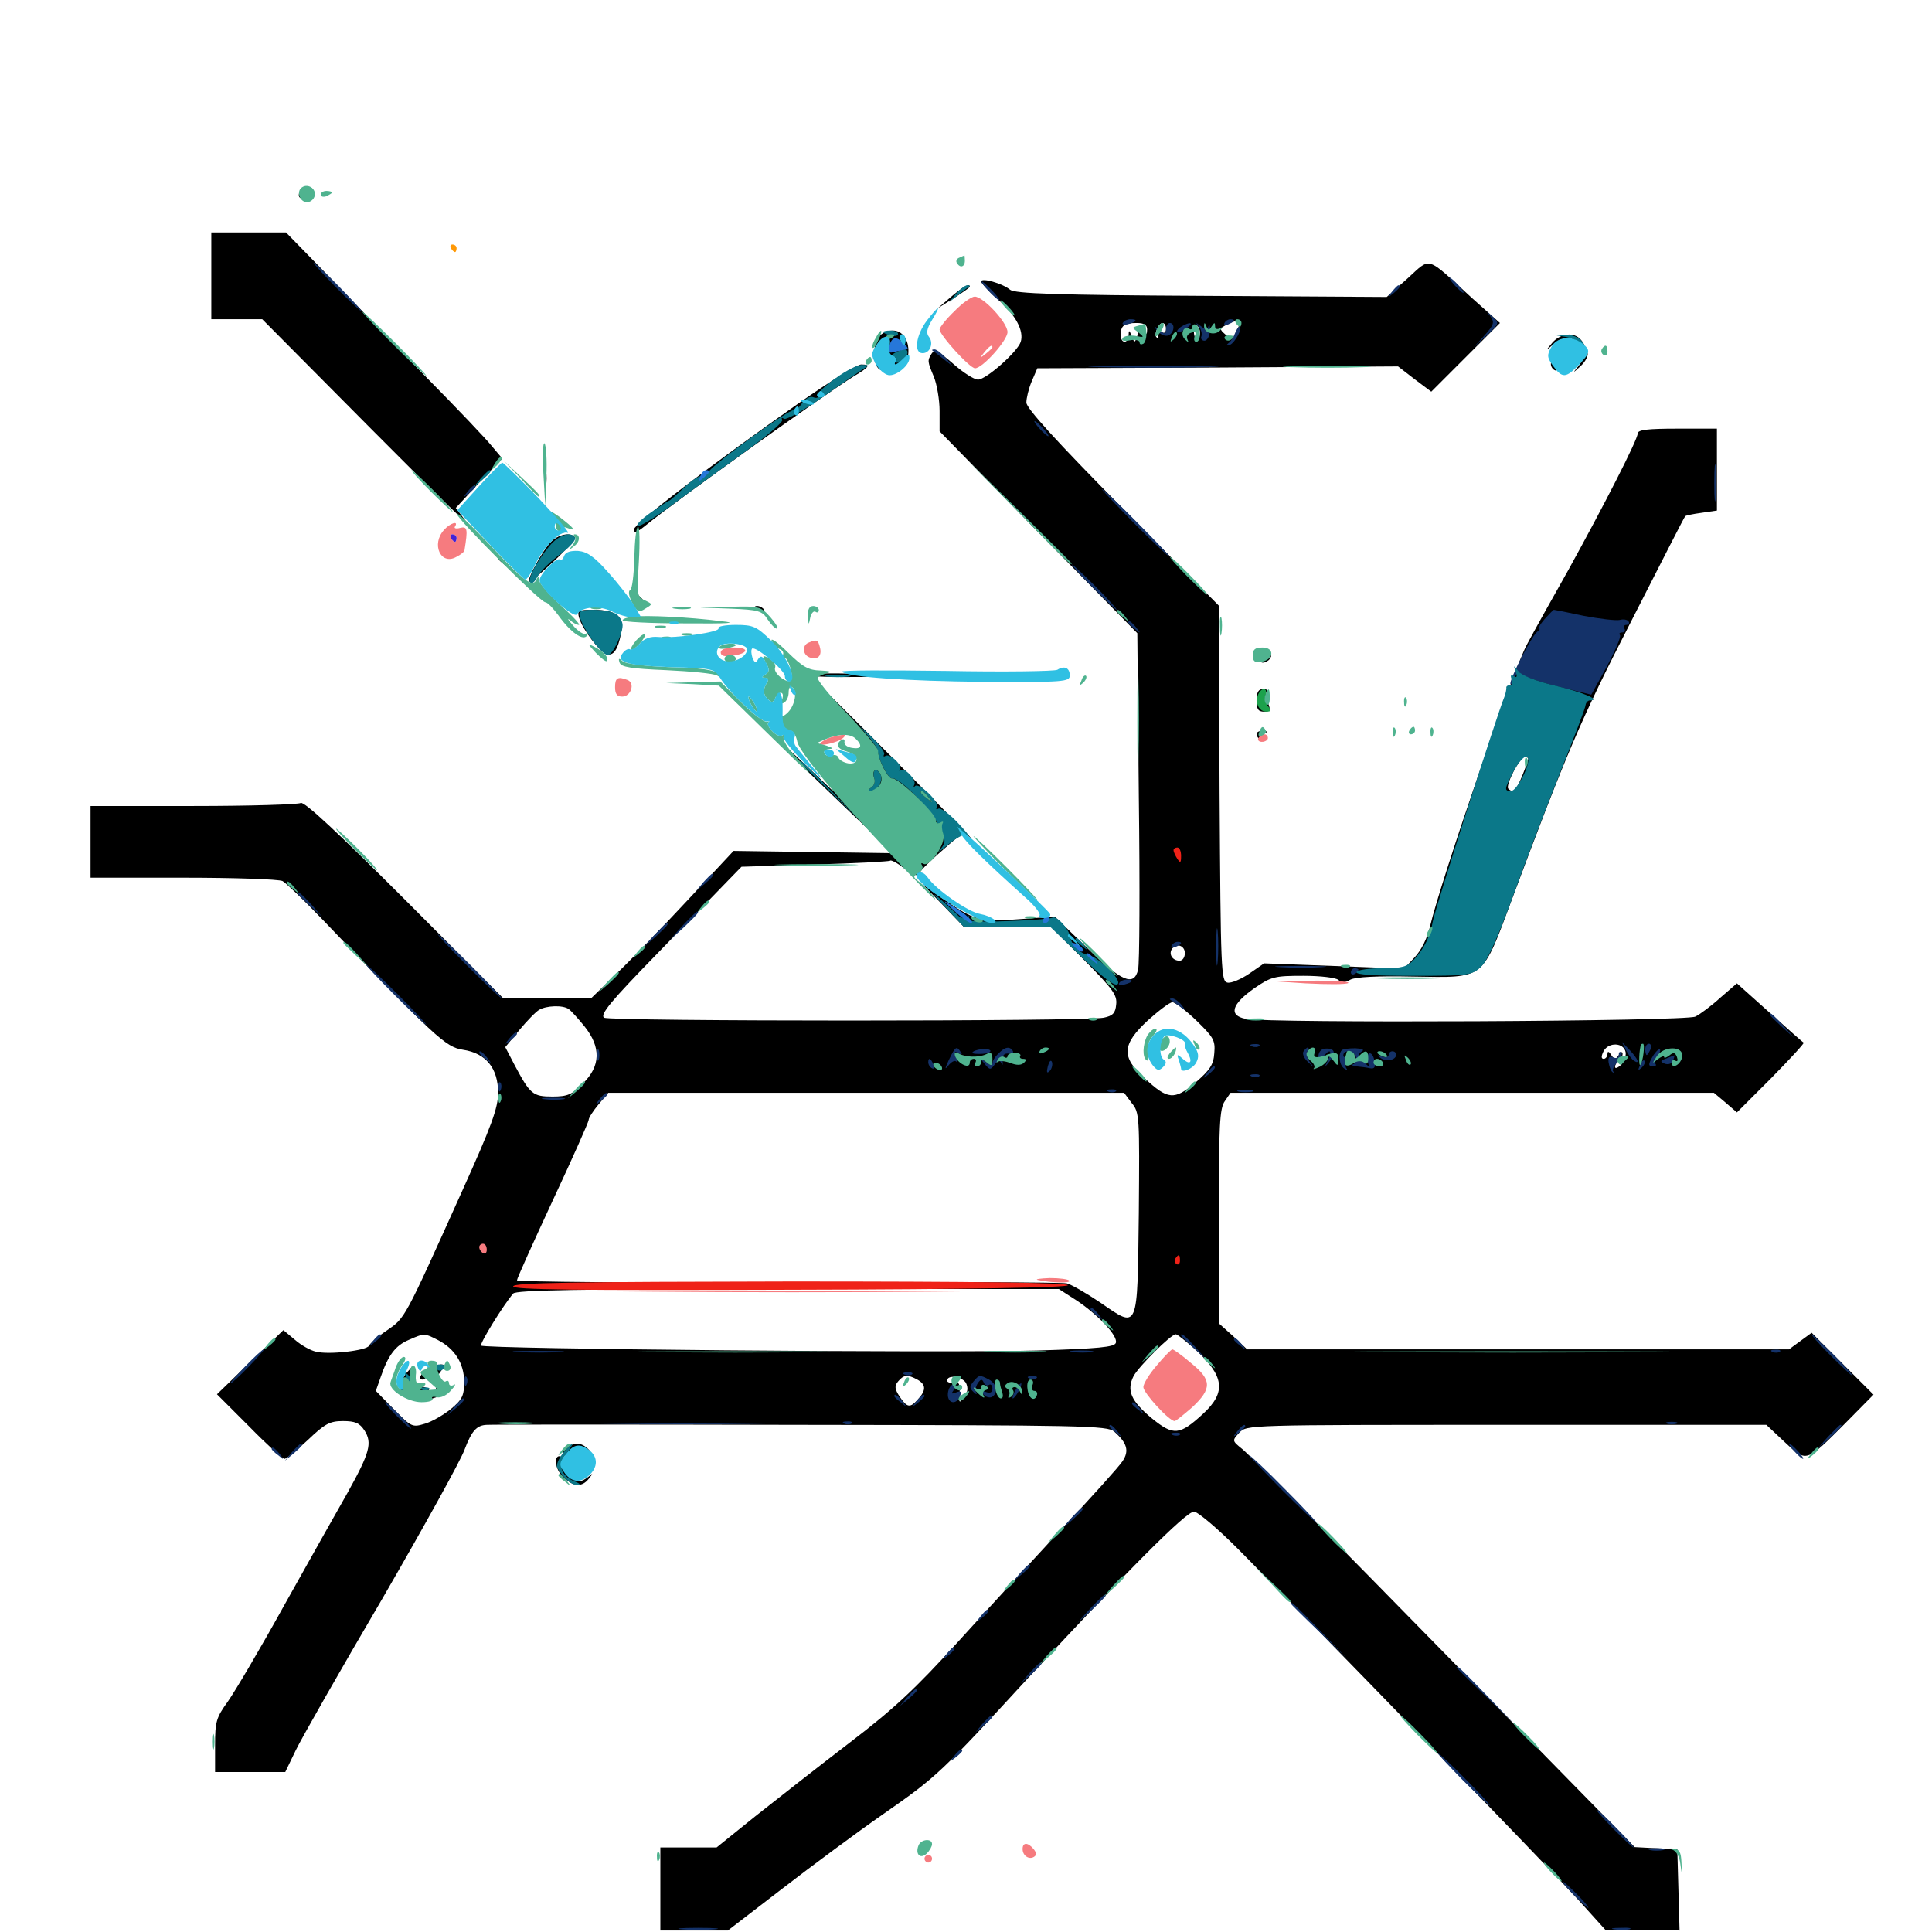<svg xmlns="http://www.w3.org/2000/svg" viewBox="0 -1000 1000 1000">
	<path fill="#000000" d="M155.273 -900.977C154.492 -899.805 154.492 -898.438 155.078 -897.852C155.664 -897.07 156.25 -897.656 156.25 -899.023C156.25 -900.586 157.617 -901.172 159.18 -900.391C160.742 -899.805 162.109 -900.195 162.109 -901.172C162.109 -903.711 156.836 -903.711 155.273 -900.977ZM109.375 -857.227V-834.766H122.656H135.742L191.211 -778.906C221.68 -748.242 244.141 -726.172 241.211 -730.078L235.938 -737.109L247.852 -750L259.961 -762.695L254.688 -768.945C251.953 -772.461 236.719 -788.477 220.898 -804.492C205.273 -820.703 182.422 -844.141 170.312 -856.836L148.047 -879.688H128.711H109.375ZM728.516 -855.859L717.773 -846.289L621.875 -846.875C547.07 -847.266 525.391 -848.047 522.852 -850C518.945 -853.32 507.812 -856.445 507.812 -854.297C507.812 -853.516 511.719 -849.219 516.602 -844.922C525.781 -836.914 530.078 -828.711 528.32 -823.047C526.562 -817.773 510.352 -803.516 506.25 -803.516C504.102 -803.516 498.438 -807.227 493.359 -811.719C485.938 -818.164 483.594 -819.141 482.227 -816.992C479.883 -813.281 480.078 -812.891 483.398 -804.883C484.961 -800.977 486.328 -792.969 486.328 -787.305V-776.758L537.5 -724.414L588.672 -672.266L589.453 -587.5C590.039 -541.016 589.844 -500.781 589.062 -498.047C586.914 -489.258 580.664 -491.797 562.695 -509.375L545.898 -525.586L527.344 -524.219C506.836 -522.656 504.883 -523.242 487.305 -535.352L477.539 -542.188L488.281 -531.25L498.828 -520.312H521.484H543.945L561.328 -502.93C575.977 -488.086 578.32 -484.961 577.734 -480.078C577.344 -475.586 575.977 -474.219 571.289 -473.242C561.914 -471.289 315.82 -471.289 312.695 -473.242C310.352 -474.805 316.406 -482.031 339.844 -506.055C356.25 -523.047 373.047 -540.234 376.758 -544.141L383.789 -551.367L421.68 -552.539C442.578 -553.125 460.156 -554.102 460.742 -554.492C461.133 -555.078 464.453 -553.32 467.969 -550.586C473.047 -546.68 474.805 -546.289 475.977 -548.242C476.758 -549.805 482.227 -555.078 488.086 -560.156C498.242 -569.141 498.633 -569.336 502.734 -566.016C504.883 -564.062 487.891 -581.641 464.844 -604.883C441.797 -628.125 422.461 -647.266 421.875 -647.266C421.289 -647.266 425.391 -642.188 431.055 -636.133C436.719 -630.078 441.016 -624.805 440.625 -624.219C439.648 -623.438 441.211 -621.484 446.875 -615.039C449.805 -611.914 450 -608.203 447.266 -608.203C444.336 -608.203 444.922 -605.078 448.242 -601.562C453.906 -595.898 451.758 -593.164 441.016 -591.992L430.664 -591.016L417.969 -603.125C410.938 -609.766 402.539 -617.383 399.414 -619.922C392.188 -625.781 404.297 -613.867 437.695 -581.836L462.305 -558.398L421.094 -558.984L379.688 -559.57L355.469 -533.594C342.188 -519.336 325.586 -502.148 318.555 -495.508L305.859 -483.203H283.203H260.547L209.375 -534.57C175 -568.945 157.422 -585.352 155.664 -584.375C154.492 -583.594 129.297 -582.812 100.195 -582.812H46.875V-564.258V-545.703H94.922C121.289 -545.703 144.336 -544.922 146.289 -543.945C148.242 -542.773 157.031 -534.375 166.211 -524.805C225.391 -462.891 230.664 -458.008 239.648 -456.641C251.562 -454.883 257.812 -447.07 257.812 -434.375C257.812 -426.562 254.492 -417.383 239.062 -383.203C208.984 -316.406 209.766 -317.969 200.195 -311.328C195.508 -308.203 191.406 -304.492 191.016 -303.516C190.234 -300.977 170.117 -298.633 163.477 -300.391C160.742 -300.977 155.859 -303.711 152.734 -306.445L146.68 -311.523L129.492 -294.922L112.305 -278.32L128.906 -261.719C137.891 -252.539 146.289 -244.922 147.266 -244.922C148.242 -244.922 153.711 -249.414 159.375 -254.688C168.164 -263.086 170.703 -264.453 177.539 -264.453C183.789 -264.453 186.133 -263.477 188.672 -259.57C192.773 -253.125 191.406 -248.047 179.883 -227.344C174.609 -218.164 160.156 -192.383 147.461 -169.727C134.961 -147.07 121.68 -124.609 117.969 -119.336C111.914 -110.938 111.328 -108.984 111.328 -96.484V-82.812H129.492H147.656L153.125 -94.141C156.055 -100.195 176.172 -135.547 197.852 -172.461C219.336 -209.57 238.477 -244.141 240.43 -249.609C244.141 -259.375 246.68 -262.305 251.953 -262.5C253.516 -262.695 326.562 -262.695 414.062 -262.5C560.352 -262.305 573.438 -262.109 576.758 -258.984C583.398 -253.125 584.57 -249.023 581.055 -243.75C579.492 -241.211 565.43 -225.586 550.195 -209.375C534.961 -192.969 510.352 -166.211 495.508 -149.805C473.828 -125.977 462.891 -115.625 439.844 -98.047C424.023 -85.938 402.148 -68.75 391.016 -59.961L370.898 -43.75H356.445H341.797V-22.266V-0.781H359.18H376.758L404.688 -22.266C420.117 -34.18 443.555 -51.562 457.031 -60.938C484.766 -80.273 486.719 -82.031 533.203 -132.617C583.789 -187.305 613.867 -217.578 617.969 -217.578C619.922 -217.578 630.078 -208.984 640.43 -198.633C679.102 -159.766 802.539 -32.422 816.602 -16.992L831.055 -0.977H850.195L869.336 -0.781L868.75 -21.68L868.164 -42.773L857.031 -43.359L846.094 -43.945L747.07 -144.922C692.773 -200.391 645.898 -247.852 642.969 -250C637.695 -254.297 637.695 -254.297 641.406 -258.398C645.117 -262.5 645.508 -262.5 779.688 -262.5H914.258L923.828 -253.516C935.156 -242.969 934.57 -242.773 955.078 -263.281L969.727 -278.125L953.711 -294.141L937.695 -310.156L931.836 -305.859L925.977 -301.562H785.742H645.508L638.281 -308.398L630.859 -315.039V-370.312C630.859 -417.188 631.25 -426.367 633.984 -430.078L636.914 -434.375H762.109H887.109L893.164 -429.297L899.023 -424.219L916.797 -441.992C926.367 -451.758 933.984 -459.961 933.594 -460.352C933.008 -460.547 925 -467.773 915.82 -475.977L899.023 -491.016L890.43 -483.594C885.742 -479.297 879.883 -475 877.539 -473.828C873.047 -471.289 656.445 -470.312 644.727 -472.656C635.742 -474.414 637.5 -480.273 649.219 -488.477C658.008 -494.531 659.766 -494.922 674.609 -494.922C683.594 -494.922 691.602 -493.945 692.773 -492.773C694.336 -491.211 696.094 -491.211 699.023 -492.969C701.758 -494.336 713.086 -494.922 731.445 -494.531C768.945 -493.945 766.797 -492.188 782.812 -535.156C810.352 -608.984 817.969 -627.148 844.336 -678.516C859.375 -708.008 871.875 -732.617 872.266 -732.812C872.461 -733.203 876.367 -733.984 880.664 -734.57L888.672 -735.742V-756.836V-778.125H868.164C852.734 -778.125 847.656 -777.539 847.656 -775.586C847.656 -772.461 830.469 -738.867 811.719 -704.883C803.906 -691.016 794.141 -673.633 790.234 -666.211C783.398 -653.711 745.703 -543.945 740.234 -520.703C738.867 -514.648 735.742 -508.203 732.227 -504.492L726.758 -498.633L690.625 -500L654.297 -501.367L646.68 -496.094C642.383 -493.164 637.305 -491.016 635.352 -491.406C632.031 -491.992 631.836 -497.07 631.25 -589.258L630.859 -686.523L581.055 -736.914C546.875 -771.484 531.25 -788.672 531.25 -791.602C531.25 -793.945 532.422 -798.828 533.984 -802.539L536.914 -809.375L630.273 -809.766L723.633 -810.352L732.227 -803.711L740.82 -797.266L758.594 -815.039L776.367 -832.812L761.719 -845.898C737.695 -867.969 740.82 -866.992 728.516 -855.859ZM640.039 -828.32C638.086 -824.023 637.695 -824.023 634.375 -826.758C631.055 -829.688 631.055 -829.883 635.156 -832.031C641.016 -835.156 642.773 -833.789 640.039 -828.32ZM593.75 -829.492C593.75 -826.758 593.359 -826.562 591.992 -828.711C590.625 -830.859 589.844 -830.273 588.867 -826.758C587.305 -822.266 587.305 -822.266 585.742 -825.977C584.57 -829.297 584.18 -829.297 584.18 -826.562C583.984 -821.875 580.078 -822.07 580.078 -826.562C580.078 -831.445 581.836 -832.812 588.281 -832.812C592.188 -832.812 593.75 -831.836 593.75 -829.492ZM603.516 -829.688C603.516 -828.125 602.734 -827.344 601.562 -827.93C600.586 -828.516 599.609 -828.125 599.609 -826.758C599.609 -825.391 599.219 -824.805 598.633 -825.391C597.07 -826.758 599.609 -832.812 601.758 -832.812C602.734 -832.812 603.516 -831.445 603.516 -829.688ZM621.094 -827.93C621.094 -823.047 618.164 -823.242 617.969 -828.125C617.773 -830.664 618.359 -832.227 619.336 -831.641C620.312 -831.055 621.094 -829.492 621.094 -827.93ZM614.648 -826.562C615.234 -827.93 615.039 -829.688 614.453 -830.273C613.867 -831.055 613.281 -829.883 613.477 -827.734C613.477 -825.586 614.062 -825 614.648 -826.562ZM791.016 -607.227C791.016 -606.836 789.648 -602.734 787.891 -598.438C784.766 -590.82 783.203 -589.258 780.664 -591.797C779.102 -593.555 786.719 -608.203 789.062 -608.203C790.234 -608.203 791.016 -607.812 791.016 -607.227ZM613.281 -506.641C613.281 -504.492 612.109 -502.734 610.547 -502.734C607.031 -502.734 604.883 -505.859 606.445 -508.594C608.594 -512.109 613.281 -510.742 613.281 -506.641ZM619.336 -471.68C628.125 -463.086 629.102 -461.523 628.516 -454.883C628.125 -448.828 626.172 -446.094 618.75 -439.648C607.812 -430.469 604.492 -430.664 592.383 -441.992C580.273 -452.93 580.664 -459.375 594.141 -471.875C599.805 -476.953 605.469 -481.25 606.836 -481.25C608.203 -481.25 613.867 -476.953 619.336 -471.68ZM294.336 -477.734C295.508 -476.953 299.219 -472.852 302.539 -468.75C311.133 -458.008 310.938 -448.242 301.758 -439.258C296.094 -433.398 293.75 -432.422 285.938 -432.422C275.781 -432.422 274.414 -433.594 266.406 -448.633L261.523 -458.008L268.75 -466.797C272.656 -471.484 277.344 -476.367 279.102 -477.344C282.812 -479.492 291.211 -479.883 294.336 -477.734ZM841.406 -455.469C841.797 -453.516 840.625 -450.586 839.062 -448.828C837.305 -447.266 835.938 -446.68 835.938 -447.852C835.938 -448.828 836.914 -450.391 837.891 -450.977C839.062 -451.562 839.844 -453.32 839.844 -454.492C839.844 -455.859 839.062 -455.664 837.891 -453.906C836.133 -451.367 835.742 -451.367 833.984 -453.906C832.812 -455.859 832.031 -456.055 832.031 -454.492C832.031 -453.125 831.055 -451.953 830.078 -451.953C828.711 -451.953 828.711 -453.32 830.078 -456.055C832.812 -460.742 840.43 -460.352 841.406 -455.469ZM489.453 -455.078C485.156 -459.18 482.422 -458.398 482.422 -453.125C482.422 -446.875 485.156 -445.312 489.062 -449.219C491.797 -451.758 491.797 -452.539 489.453 -455.078ZM516.602 -448.438C517.188 -449.023 516.992 -451.367 516.016 -453.906C514.453 -457.812 514.258 -458.008 513.086 -455.078C511.133 -450 511.523 -446.68 513.672 -450C515.234 -452.344 515.625 -452.344 515.625 -450.195C515.625 -448.633 516.016 -447.852 516.602 -448.438ZM542.969 -451.953C542.969 -458.594 542.773 -458.789 539.453 -455.469C536.328 -452.344 536.523 -448.633 540.039 -447.266C542.188 -446.484 542.969 -447.656 542.969 -451.953ZM655.664 -454.688C654.102 -458.594 644.727 -458.789 643.359 -455.078C641.211 -449.609 643.555 -445.117 648.242 -445.117C653.711 -445.117 657.422 -450 655.664 -454.688ZM681.641 -452.93C683.008 -454.688 682.812 -455.664 680.859 -456.445C676.758 -458.008 675.391 -452.734 679.297 -449.805C681.055 -448.242 682.031 -448.047 681.25 -448.828C680.469 -449.805 680.664 -451.758 681.641 -452.93ZM729.492 -450.977C729.102 -457.031 728.125 -458.008 724.609 -455.859C722.461 -454.492 722.266 -453.125 723.828 -450.586C726.953 -445.508 729.688 -445.508 729.492 -450.977ZM851.562 -455.078C851.562 -459.375 848.438 -458.398 848.242 -453.906C848.047 -451.758 848.633 -450.391 849.805 -450.977C850.781 -451.758 851.562 -453.516 851.562 -455.078ZM867.188 -453.906C868.75 -454.883 869.531 -456.055 868.945 -456.641C868.555 -457.227 866.797 -456.836 865.234 -455.859C862.695 -454.297 862.695 -453.711 865.43 -450.781C867.578 -448.633 869.141 -448.438 869.922 -449.805C870.703 -450.977 869.922 -451.953 867.773 -451.953C864.844 -451.953 864.648 -452.344 867.188 -453.906ZM507.812 -451.562C507.812 -453.711 506.25 -454.883 503.125 -455.078C497.852 -455.469 496.094 -454.492 496.094 -451.172C496.094 -450 497.07 -450.391 498.047 -451.953C499.414 -454.102 500 -454.102 500 -452.344C500 -450.977 500.977 -450.391 501.953 -450.977C503.125 -451.562 503.906 -451.172 503.906 -450.195C503.906 -449.023 504.883 -448.047 505.859 -448.047C507.031 -448.047 507.812 -449.609 507.812 -451.562ZM525.586 -450.586C526.758 -452.539 527.344 -454.688 526.758 -455.078C526.367 -455.664 525.391 -454.688 524.609 -452.93C522.852 -447.852 523.242 -446.68 525.586 -450.586ZM687.109 -451.953C688.477 -454.102 688.672 -455.859 687.695 -455.859C685.938 -455.859 683.008 -450 684.18 -448.828C684.375 -448.438 685.742 -450 687.109 -451.953ZM707.617 -451.953C707.031 -454.102 705.859 -455.859 704.688 -455.859C703.711 -455.859 703.906 -454.102 705.078 -451.953C706.25 -449.805 707.422 -448.047 707.812 -448.047C708.203 -448.047 708.203 -449.805 707.617 -451.953ZM714.844 -455.078C714.844 -455.469 714.062 -455.859 712.891 -455.859C711.914 -455.859 710.938 -454.883 710.938 -453.711C710.938 -452.734 711.914 -452.344 712.891 -452.93C714.062 -453.516 714.844 -454.492 714.844 -455.078ZM585.742 -429.102C589.844 -424.219 589.844 -422.266 589.453 -372.266C588.672 -310.547 589.453 -312.109 569.531 -325.781C562.305 -330.664 554.492 -335.156 552.148 -335.742C549.805 -336.328 484.766 -336.523 407.617 -336.328C330.664 -335.938 267.578 -336.523 267.578 -337.305C267.578 -338.281 275.977 -356.836 286.133 -378.711C296.289 -400.391 304.688 -419.336 304.688 -420.312C304.688 -421.484 307.031 -425 309.766 -428.32L314.844 -434.375H448.242H581.836ZM556.836 -327.148C568.164 -319.727 578.906 -308.398 577.539 -304.883C576.758 -302.734 568.555 -301.953 537.109 -300.977C488.281 -299.609 250.195 -301.758 249.023 -303.516C248.242 -304.688 260.742 -324.805 265.625 -330.469C267.188 -332.227 298.242 -332.812 407.812 -332.812H548.047ZM226.562 -306.445C235.352 -301.953 240.234 -294.336 240.234 -284.766C240.234 -277.539 239.258 -275.586 233.398 -270.703C229.492 -267.578 223.438 -264.062 219.922 -263.086C213.477 -261.133 212.891 -261.328 203.906 -270.508L194.531 -280.078L197.07 -287.305C200.977 -298.633 204.688 -303.516 211.523 -306.445C219.531 -309.961 219.727 -309.961 226.562 -306.445ZM617.969 -302.148C633.789 -287.891 634.961 -279.492 622.656 -268.164C610.547 -257.031 607.422 -256.836 596.484 -265.625C585.352 -274.805 583.008 -280.273 586.719 -287.695C589.453 -292.773 606.055 -309.375 608.594 -309.375C609.375 -309.375 613.477 -306.055 617.969 -302.148ZM474.805 -285.938C479.297 -283.398 479.492 -280.469 475.195 -275.781C471.094 -271.094 469.531 -271.289 465.625 -277.148C463.086 -281.055 462.891 -282.617 464.844 -284.961C467.773 -288.477 469.727 -288.672 474.805 -285.938ZM500 -284.18C501.172 -281.641 500.977 -279.492 499.023 -276.953C496.484 -273.438 496.289 -273.633 496.68 -279.102C497.07 -283.789 496.289 -284.766 493.75 -284.375C491.797 -283.984 490.234 -284.57 490.234 -285.352C490.234 -288.672 498.047 -287.5 500 -284.18ZM509.766 -284.18C509.766 -286.914 506.445 -286.328 505.273 -283.398C504.688 -281.836 504.883 -279.688 505.859 -278.32C506.836 -276.367 507.617 -276.758 508.594 -279.102C509.18 -280.859 509.766 -283.203 509.766 -284.18ZM520.117 -280.078C520.703 -282.227 520.312 -284.57 519.336 -285.156C518.359 -285.742 517.578 -285.938 517.383 -285.547C516.016 -279.688 516.016 -276.172 517.383 -276.172C518.359 -276.172 519.531 -277.93 520.117 -280.078ZM525.391 -281.836C527.93 -286.719 526.953 -287.109 523.438 -283.008C522.07 -281.25 521.484 -279.492 522.07 -278.906C522.656 -278.32 524.023 -279.688 525.391 -281.836ZM532.227 -283.984C532.812 -285.156 532.422 -285.938 531.445 -285.938C529.492 -285.938 528.711 -283.789 529.688 -280.664C529.883 -279.688 531.445 -279.297 532.812 -279.688C534.375 -280.078 534.961 -279.492 534.18 -278.32C533.594 -277.148 533.789 -276.172 534.766 -276.172C535.742 -276.172 536.523 -278.516 536.523 -281.641C536.523 -284.57 536.133 -285.742 535.742 -284.57C535.156 -283.203 533.984 -282.031 533.008 -282.031C531.836 -282.031 531.641 -283.008 532.227 -283.984ZM513.086 -279.688C513.672 -281.055 513.477 -282.812 512.891 -283.398C512.305 -284.18 511.719 -283.008 511.914 -280.859C511.914 -278.711 512.5 -278.125 513.086 -279.688ZM211.914 -291.016C207.812 -286.719 207.227 -284.57 209.961 -284.57C211.523 -284.57 213.281 -286.328 214.062 -288.281C215.43 -292.969 214.453 -294.141 211.914 -291.016ZM225.195 -289.648C225 -287.305 225 -285.742 225.195 -286.133C225.586 -286.523 226.953 -288.477 228.32 -290.43C230.469 -293.164 230.469 -293.75 228.125 -293.75C226.758 -293.75 225.391 -291.797 225.195 -289.648ZM217.773 -287.891C217.188 -286.914 217.578 -285.938 218.555 -285.938C219.727 -285.938 220.703 -286.914 220.703 -287.891C220.703 -289.062 220.312 -289.844 219.922 -289.844C219.336 -289.844 218.359 -289.062 217.773 -287.891ZM203.32 -284.57C203.125 -279.883 208.203 -276.172 214.258 -276.367C217.383 -276.367 217.383 -276.562 213.867 -278.125C210.352 -279.688 210.547 -279.883 215.234 -279.883C219.141 -280.078 220.312 -279.297 219.531 -277.148C218.555 -274.609 219.336 -274.609 225.781 -276.758C229.883 -278.32 233.398 -280.469 233.594 -281.836C233.789 -283.008 233.594 -283.203 233.008 -282.031C232.031 -279.688 227.344 -279.492 225.977 -281.641C225.586 -282.422 225.586 -281.836 225.781 -280.664C226.562 -277.539 223.242 -277.344 222.266 -280.078C221.484 -282.617 215.43 -283.203 209.57 -281.25C206.25 -280.273 205.273 -280.859 204.492 -284.375C203.711 -288.867 203.711 -288.867 203.32 -284.57ZM492.188 -846.289L485.352 -840.43L493.75 -845.703C498.242 -848.633 501.953 -851.172 501.953 -851.562C501.953 -853.711 498.438 -851.562 492.188 -846.289ZM455.078 -825.977C451.562 -821.68 451.562 -811.133 455.273 -808.789C457.031 -807.812 460.547 -807.422 463.477 -808.203C473.242 -810.547 472.07 -828.906 462.109 -828.906C459.57 -828.906 456.445 -827.539 455.078 -825.977ZM803.516 -822.656C799.805 -818.164 799.805 -818.164 803.906 -821.68C808.203 -825.391 814.453 -826.172 814.453 -823.047C814.453 -822.07 815.82 -821.094 817.578 -821.094C820.312 -821.094 820.312 -821.68 818.359 -824.023C814.844 -828.32 807.812 -827.539 803.516 -822.656ZM820.508 -817.383C820.312 -815.82 818.75 -812.695 816.992 -810.547C813.867 -806.641 813.867 -806.641 818.164 -810.547C820.703 -812.891 822.266 -816.016 821.68 -817.383C820.898 -819.531 820.508 -819.531 820.508 -817.383ZM802.734 -811.523C802.734 -810.352 803.516 -808.984 804.688 -808.398C805.859 -807.812 806.055 -808.594 805.469 -810.156C804.102 -813.672 802.734 -814.258 802.734 -811.523ZM413.867 -791.602C368.75 -759.961 328.125 -728.906 328.125 -725.977C328.125 -723.828 329.688 -724.414 333.789 -727.734C351.172 -741.797 425.977 -795.312 441.992 -805.273C450.195 -810.156 450.781 -811.328 445.703 -811.328C443.75 -811.328 429.492 -802.539 413.867 -791.602ZM281.836 -751.758C281.836 -747.461 282.227 -745.898 282.617 -748.438C283.008 -750.781 283.008 -754.297 282.617 -756.25C282.031 -758.008 281.641 -756.055 281.836 -751.758ZM285.156 -719.531C281.055 -715.43 272.656 -700.195 273.828 -698.828C274.219 -698.438 280.078 -703.32 286.719 -709.57C293.359 -715.82 298.242 -721.484 297.461 -722.07C295.117 -724.609 289.062 -723.438 285.156 -719.531ZM257.812 -710.938C257.812 -710.547 259.375 -708.984 261.328 -707.617C264.258 -705.078 264.453 -705.273 261.914 -708.398C259.375 -711.523 257.812 -712.5 257.812 -710.938ZM328.125 -692.773C328.125 -689.844 331.641 -685.938 333.398 -686.523C334.375 -686.914 333.594 -688.867 331.641 -690.82C329.688 -692.578 328.125 -693.555 328.125 -692.773ZM390.625 -685.547C390.625 -687.109 394.336 -686.328 395.508 -684.375C396.094 -683.203 395.312 -683.008 393.75 -683.594C391.992 -684.18 390.625 -685.156 390.625 -685.547ZM299.805 -680.078C301.562 -674.219 310.156 -662.891 313.867 -661.523C317.383 -660.156 319.922 -663.672 321.484 -672.461C323.242 -680.859 318.945 -684.375 307.031 -684.375C299.219 -684.375 298.633 -683.984 299.805 -680.078ZM417.969 -663.867C417.969 -662.305 418.359 -660.938 418.75 -660.938C419.141 -660.938 419.922 -662.305 420.703 -663.867C421.289 -665.43 420.898 -666.797 419.922 -666.797C418.75 -666.797 417.969 -665.43 417.969 -663.867ZM654.297 -658.984C652.539 -657.812 652.344 -657.031 653.711 -657.031C654.883 -657.031 656.641 -658.008 657.227 -658.984C658.789 -661.328 658.008 -661.328 654.297 -658.984ZM417.773 -650.586C416.797 -651.367 429.102 -651.758 444.922 -651.172L473.633 -650.195L446.484 -649.609C431.445 -649.414 418.555 -649.805 417.773 -650.586ZM490.82 -649.805C487.695 -650.195 489.844 -650.586 495.117 -650.586C500.586 -650.586 502.93 -650.195 500.586 -649.805C498.047 -649.414 493.75 -649.414 490.82 -649.805ZM363.867 -645.898C361.914 -646.484 363.086 -646.875 366.211 -646.875C369.531 -646.875 370.898 -646.484 369.727 -645.898C368.359 -645.508 365.625 -645.508 363.867 -645.898ZM375 -642.773C375 -642.383 377.93 -639.648 381.445 -636.328L387.695 -630.664L382.031 -637.109C376.562 -642.969 375 -644.336 375 -642.773ZM650.391 -637.5C650.391 -633.008 651.172 -631.641 654.297 -631.641C657.422 -631.641 657.812 -632.422 656.25 -636.328C655.273 -638.867 655.078 -641.602 655.664 -642.188C656.445 -642.773 655.469 -643.359 653.711 -643.359C651.367 -643.359 650.391 -641.602 650.391 -637.5ZM650.391 -620.117C650.391 -618.945 651.367 -617.578 652.734 -616.797C653.906 -616.016 654.297 -616.211 653.516 -617.578C652.93 -618.555 653.516 -620.117 654.688 -620.508C656.25 -621.094 655.859 -621.68 653.906 -621.68C651.953 -621.875 650.391 -621.094 650.391 -620.117ZM293.164 -250.977C291.602 -250 291.211 -248.242 291.992 -246.875C292.969 -245.117 292.773 -244.727 291.211 -245.703C286.719 -248.438 286.523 -240.82 291.016 -235.938C296.484 -230.469 301.172 -229.883 304.883 -234.766C307.031 -237.5 307.031 -237.695 304.688 -235.742C303.125 -234.375 300.781 -233.203 299.609 -233.203C296.484 -233.203 294.336 -239.844 295.703 -244.531C296.875 -248.242 304.688 -250 304.688 -246.484C304.688 -245.312 305.273 -244.922 305.859 -245.508C307.812 -247.461 302.734 -252.734 299.023 -252.734C297.266 -252.734 294.727 -251.953 293.164 -250.977Z"/>
	<path fill="#ff9906" d="M233.398 -871.484C233.984 -870.508 234.961 -869.531 235.547 -869.531C235.938 -869.531 236.328 -870.508 236.328 -871.484C236.328 -872.656 235.352 -873.438 234.18 -873.438C233.203 -873.438 232.812 -872.656 233.398 -871.484Z"/>
	<path fill="#ef2218" d="M607.422 -559.961C607.422 -558.984 608.398 -557.031 609.375 -555.469C610.938 -553.125 611.328 -553.32 611.328 -557.031C611.328 -559.375 610.547 -561.328 609.375 -561.328C608.398 -561.328 607.422 -560.742 607.422 -559.961ZM608.398 -348.633C607.812 -347.656 608.008 -346.289 608.984 -345.703C609.961 -345.117 610.742 -345.898 610.742 -347.461C610.742 -350.781 610.156 -351.172 608.398 -348.633ZM265.625 -334.18C265.625 -332.422 297.656 -332.031 409.18 -332.422C503.711 -332.617 552.734 -333.594 552.734 -334.766C552.734 -336.133 504.102 -336.719 409.18 -336.719C298.047 -336.523 265.625 -336.133 265.625 -334.18Z"/>
	<path fill="#1ca14c" d="M651.172 -640.43C649.414 -636.133 651.758 -631.641 655.469 -631.641C658.008 -631.641 658.203 -632.227 656.25 -634.57C654.883 -636.133 654.297 -638.867 655.078 -640.43C655.664 -641.992 655.273 -643.359 654.102 -643.359C653.125 -643.359 651.758 -641.992 651.172 -640.43Z"/>
	<path fill="#143269" d="M173.828 -851.367C180.664 -844.336 186.914 -838.672 187.305 -838.672C187.891 -838.672 182.617 -844.336 175.781 -851.367C168.945 -858.398 162.695 -864.062 162.305 -864.062C161.719 -864.062 166.992 -858.398 173.828 -851.367ZM752.93 -852.344C754.883 -850.195 756.836 -848.438 757.422 -848.438C758.008 -848.438 756.836 -850.195 754.883 -852.344C752.93 -854.492 750.977 -856.25 750.391 -856.25C749.805 -856.25 750.977 -854.492 752.93 -852.344ZM511.719 -849.414C514.258 -846.68 516.797 -844.531 517.188 -844.531C517.773 -844.531 516.211 -846.68 513.672 -849.414C511.133 -852.148 508.594 -854.297 508.203 -854.297C507.617 -854.297 509.18 -852.148 511.719 -849.414ZM720.508 -849.023C717.969 -845.898 718.164 -845.703 721.289 -848.242C724.414 -850.781 725.391 -852.344 723.828 -852.344C723.438 -852.344 721.875 -850.781 720.508 -849.023ZM771.484 -836.133C773.633 -833.203 773.242 -831.836 768.359 -826.367L762.695 -820.117L769.531 -826.367C776.172 -832.617 776.172 -832.812 772.461 -836.133C768.945 -839.453 768.945 -839.453 771.484 -836.133ZM581.25 -833.008C581.836 -833.984 583.594 -834.766 585.156 -834.766C589.062 -834.766 588.477 -833.398 583.984 -832.227C581.836 -831.641 580.469 -832.031 581.25 -833.008ZM633.789 -832.812C633.203 -831.641 633.984 -831.445 635.547 -832.031C639.062 -833.398 639.648 -834.766 636.914 -834.766C635.742 -834.766 634.375 -833.984 633.789 -832.812ZM603.516 -829.688C603.516 -826.953 603.125 -826.758 600.195 -829.102C597.07 -831.641 596.875 -831.445 599.219 -828.516C600.781 -826.758 603.125 -825.781 604.688 -826.367C607.812 -827.539 608.398 -832.812 605.469 -832.812C604.492 -832.812 603.516 -831.445 603.516 -829.688ZM611.328 -830.859C609.766 -829.883 608.984 -828.711 609.375 -828.125C609.961 -827.734 612.109 -828.516 614.062 -830.078C618.359 -833.008 616.016 -833.789 611.328 -830.859ZM620.508 -831.055C621.68 -829.688 622.266 -827.344 621.875 -825.977C621.289 -824.805 622.07 -823.633 623.438 -823.633C624.805 -823.633 626.172 -825.977 626.172 -828.711C626.367 -831.445 625.977 -832.617 625.586 -831.25C624.805 -829.297 624.023 -829.297 621.484 -831.25C618.75 -833.203 618.555 -833.203 620.508 -831.055ZM639.258 -827.539C638.477 -825.586 637.109 -823.242 635.938 -822.461C634.57 -821.289 634.766 -821.094 636.523 -821.484C639.062 -822.266 643.75 -830.859 641.406 -830.859C641.016 -830.859 639.844 -829.297 639.258 -827.539ZM482.617 -818.555C483.008 -818.359 485.547 -816.406 488.281 -814.258L493.164 -810.352L489.453 -814.844C487.305 -817.188 484.766 -819.141 483.789 -819.141C482.617 -819.141 482.227 -818.945 482.617 -818.555ZM569.922 -809.961C554.492 -810.156 566.602 -810.547 596.68 -810.547C626.758 -810.547 639.258 -810.156 624.609 -809.961C609.961 -809.57 585.352 -809.57 569.922 -809.961ZM538.086 -778.125C540.039 -775.977 541.992 -774.219 542.578 -774.219C543.164 -774.219 541.992 -775.977 540.039 -778.125C538.086 -780.273 536.133 -782.031 535.547 -782.031C534.961 -782.031 536.133 -780.273 538.086 -778.125ZM887.305 -749.805C887.305 -741.211 887.695 -737.891 888.086 -742.578C888.477 -747.07 888.477 -754.102 888.086 -758.203C887.695 -762.109 887.305 -758.398 887.305 -749.805ZM241.992 -745.508C239.453 -742.383 239.648 -742.188 242.773 -744.727C244.531 -746.094 246.094 -747.656 246.094 -748.047C246.094 -749.609 244.531 -748.633 241.992 -745.508ZM586.914 -729.297C596.484 -719.727 604.883 -711.719 605.469 -711.719C605.859 -711.719 598.438 -719.727 588.867 -729.297C579.297 -739.062 570.898 -746.875 570.312 -746.875C569.922 -746.875 577.344 -739.062 586.914 -729.297ZM565.43 -696.094C571.875 -689.648 577.539 -684.375 577.93 -684.375C578.516 -684.375 573.828 -689.648 567.383 -696.094C560.938 -702.539 555.273 -707.812 554.883 -707.812C554.297 -707.812 558.984 -702.539 565.43 -696.094ZM799.414 -679.492C797.07 -676.758 795.898 -674.609 796.484 -674.609C797.266 -674.609 796.875 -673.828 795.703 -673.047C792.969 -671.289 780.664 -647.266 781.836 -645.898C782.422 -645.508 783.398 -646.875 784.18 -649.414C785.156 -651.953 786.133 -652.734 786.914 -651.367C787.695 -650.195 796.289 -647.266 806.055 -644.727L823.633 -640.43L831.836 -655.273C836.133 -663.477 839.258 -670.703 838.477 -671.289C837.891 -672.07 838.281 -672.656 839.648 -672.656C841.016 -672.656 841.406 -673.633 840.82 -674.609C840.234 -675.781 840.625 -676.562 841.797 -676.562C842.969 -676.562 843.555 -677.344 842.969 -678.32C842.383 -679.297 840.234 -679.688 838.281 -679.102C836.328 -678.711 827.93 -679.688 819.727 -681.25C811.523 -683.008 804.688 -684.375 804.297 -684.375C803.906 -684.375 801.758 -682.031 799.414 -679.492ZM583.984 -677.734C583.984 -677.344 585.547 -675.781 587.5 -674.414C590.43 -671.875 590.625 -672.07 588.086 -675.195C585.547 -678.32 583.984 -679.297 583.984 -677.734ZM364.062 -543.359L360.352 -538.867L364.844 -542.578C368.945 -546.094 370.117 -547.656 368.555 -547.656C368.164 -547.656 366.211 -545.703 364.062 -543.359ZM154.297 -537.305C154.297 -536.914 157.227 -534.18 160.742 -530.859L166.992 -525.195L161.328 -531.641C155.859 -537.5 154.297 -538.867 154.297 -537.305ZM353.32 -520.898L346.68 -513.477L354.102 -520.117C360.742 -526.562 362.305 -528.125 360.742 -528.125C360.352 -528.125 357.031 -524.805 353.32 -520.898ZM629.492 -509.57C629.492 -500.977 629.883 -497.656 630.273 -502.344C630.664 -506.836 630.664 -513.867 630.273 -517.969C629.883 -521.875 629.492 -518.164 629.492 -509.57ZM338.672 -516.016L333.008 -509.57L339.453 -515.234C345.312 -520.703 346.68 -522.266 345.117 -522.266C344.727 -522.266 341.992 -519.336 338.672 -516.016ZM242.188 -499.805C251.367 -490.625 259.18 -483.203 259.766 -483.203C260.156 -483.203 253.32 -490.625 244.141 -499.805C234.961 -508.984 227.148 -516.406 226.562 -516.406C226.172 -516.406 233.008 -508.984 242.188 -499.805ZM606.445 -510.547C605.859 -509.375 606.641 -509.18 608.203 -509.766C611.719 -511.133 612.305 -512.5 609.57 -512.5C608.398 -512.5 607.031 -511.719 606.445 -510.547ZM204.102 -485.156C212.695 -476.562 220.117 -469.531 220.703 -469.531C221.094 -469.531 214.648 -476.562 206.055 -485.156C197.461 -493.75 190.039 -500.781 189.453 -500.781C189.062 -500.781 195.508 -493.75 204.102 -485.156ZM662.695 -499.414C656.445 -499.805 661.133 -500 672.852 -500C684.766 -500 689.844 -499.805 684.18 -499.414C678.516 -499.023 668.945 -499.023 662.695 -499.414ZM699.219 -496.68C699.219 -495.703 700.195 -495.312 701.172 -495.898C702.344 -496.484 703.125 -497.461 703.125 -498.047C703.125 -498.438 702.344 -498.828 701.172 -498.828C700.195 -498.828 699.219 -497.852 699.219 -496.68ZM579.297 -491.211C579.883 -492.188 581.641 -492.969 583.203 -492.969C587.109 -492.969 586.523 -491.602 582.031 -490.43C579.883 -489.844 578.516 -490.234 579.297 -491.211ZM605.664 -482.617C606.055 -482.422 608.203 -480.859 610.352 -479.297C614.062 -476.562 614.062 -476.562 611.523 -479.883C610.156 -481.641 608.008 -483.203 606.836 -483.203C605.664 -483.203 605.273 -483.008 605.664 -482.617ZM916.016 -474.805C916.016 -474.414 918.945 -471.68 922.461 -468.359L928.711 -462.695L923.047 -469.141C917.578 -475 916.016 -476.367 916.016 -474.805ZM263.477 -462.305C260.938 -459.18 261.133 -458.984 264.258 -461.523C266.016 -462.891 267.578 -464.453 267.578 -464.844C267.578 -466.406 266.016 -465.43 263.477 -462.305ZM648.047 -458.398C646.484 -458.984 647.07 -459.57 649.219 -459.57C651.367 -459.766 652.539 -459.18 651.758 -458.594C651.172 -458.008 649.414 -457.812 648.047 -458.398ZM841.602 -456.445C842.773 -454.102 844.727 -451.562 845.703 -450.977C849.023 -448.828 847.852 -451.953 843.555 -456.445L839.453 -460.742ZM851.562 -456.836C851.562 -455.273 851.953 -453.906 852.344 -453.906C852.734 -453.906 853.516 -455.273 854.297 -456.836C854.883 -458.398 854.492 -459.766 853.516 -459.766C852.344 -459.766 851.562 -458.398 851.562 -456.836ZM308.984 -453.906C308.984 -451.172 309.375 -450.195 309.961 -451.562C310.352 -452.734 310.352 -455.078 309.961 -456.445C309.375 -457.617 308.984 -456.641 308.984 -453.906ZM491.211 -451.562C489.062 -446.875 488.867 -446.094 490.82 -448.438C492.383 -450.391 494.141 -451.367 494.922 -450.586C495.703 -449.805 495.703 -450.781 494.922 -452.734C493.75 -455.664 494.141 -456.055 496.094 -454.883C497.852 -453.906 498.242 -454.102 497.266 -455.469C495.117 -458.789 494.531 -458.398 491.211 -451.562ZM503.711 -455.664C502.539 -454.883 503.906 -454.492 506.641 -454.492C509.57 -454.492 512.109 -454.883 512.5 -455.664C513.086 -456.445 511.719 -457.031 509.57 -457.031C507.422 -457.031 504.688 -456.445 503.711 -455.664ZM516.797 -454.688C515.039 -453.125 513.672 -450.781 513.672 -449.609C513.672 -448.438 512.305 -448.633 510.352 -450.195C507.031 -452.734 507.031 -452.539 509.57 -449.414C512.305 -446.094 512.695 -446.094 514.844 -449.023C516.602 -451.367 517.383 -451.562 518.359 -449.609C518.945 -448.242 519.141 -448.828 518.945 -450.977C518.75 -453.711 519.727 -454.883 521.875 -454.688C523.828 -454.492 524.805 -455.078 524.219 -456.055C522.656 -458.594 520.117 -458.203 516.797 -454.688ZM674.609 -455.664C674.023 -454.492 675 -452.148 676.953 -450.391C680.273 -447.266 680.273 -447.266 677.93 -450.391C676.562 -452.148 675.977 -454.688 676.758 -455.859C677.344 -456.836 677.539 -457.812 676.953 -457.812C676.367 -457.812 675.391 -456.836 674.609 -455.664ZM682.422 -453.32C682.422 -450.195 682.812 -450 684.766 -452.734C688.086 -457.422 689.844 -456.445 687.5 -451.562C685.352 -447.266 685.547 -447.266 688.281 -450.781C691.797 -455.078 690.82 -457.617 685.938 -457.227C683.984 -457.227 682.422 -455.469 682.422 -453.32ZM694.531 -456.445C692.383 -454.297 693.359 -448.242 695.898 -446.875C697.07 -446.094 697.656 -446.094 696.875 -447.07C696.094 -447.852 696.484 -450 697.852 -451.562C699.609 -454.102 699.609 -454.297 697.852 -453.125C696.484 -452.344 695.312 -452.734 695.312 -453.711C695.312 -456.836 700.586 -456.25 701.758 -453.125C702.344 -451.562 701.953 -449.805 700.586 -449.219C699.219 -448.828 700 -448.242 702.148 -448.047C704.297 -447.852 707.422 -447.461 709.18 -447.07C711.523 -446.68 712.109 -447.656 711.328 -451.172C710.938 -453.711 709.57 -455.273 708.594 -454.688C707.617 -454.102 707.227 -452.148 708.008 -450.195C708.984 -447.461 708.789 -447.461 705.664 -450.586C702.93 -453.32 702.734 -454.297 704.688 -455.664C706.445 -456.641 705.273 -457.227 701.562 -457.422C698.242 -457.422 695.117 -457.031 694.531 -456.445ZM855.859 -453.906C852.93 -449.023 852.93 -448.047 855.859 -448.047C857.031 -448.047 857.422 -448.633 856.836 -449.414C856.055 -450 856.445 -451.758 857.812 -453.32C858.984 -454.688 859.57 -456.25 859.18 -456.836C858.594 -457.227 857.227 -455.859 855.859 -453.906ZM248.047 -455.078C248.047 -454.688 249.609 -453.125 251.562 -451.758C254.492 -449.219 254.688 -449.414 252.148 -452.539C249.609 -455.664 248.047 -456.641 248.047 -455.078ZM718.75 -453.906C718.75 -455.078 719.727 -455.859 720.703 -455.859C721.875 -455.859 722.656 -455.078 722.656 -454.102C722.656 -451.367 717.578 -450.195 714.648 -452.344C712.5 -453.906 712.695 -454.102 715.43 -453.125C717.188 -452.539 718.75 -452.93 718.75 -453.906ZM837.891 -454.102C837.891 -452.539 836.523 -451.953 834.961 -452.734C833.008 -453.516 832.227 -452.734 832.617 -450C833.008 -447.852 833.789 -445.703 834.57 -445.117C835.352 -444.531 835.547 -444.727 834.961 -445.508C834.375 -446.094 835.352 -448.438 837.305 -450.391C839.062 -452.344 839.844 -454.492 839.258 -455.273C838.477 -455.859 837.891 -455.469 837.891 -454.102ZM862.5 -452.148C859.18 -450.977 859.18 -450.586 861.719 -449.414C863.672 -448.828 865.43 -449.414 866.016 -451.172C866.602 -452.734 866.797 -453.906 866.602 -453.711C866.406 -453.711 864.453 -452.93 862.5 -452.148ZM480.469 -450.195C480.469 -449.023 481.25 -447.656 482.422 -447.07C483.594 -446.484 483.789 -447.266 483.203 -448.828C481.836 -452.344 480.469 -452.93 480.469 -450.195ZM542.383 -448.242C541.602 -444.922 541.797 -444.141 543.359 -445.703C544.336 -446.68 544.922 -448.828 544.531 -450.195C543.945 -451.758 543.164 -450.781 542.383 -448.242ZM848.828 -448.633C847.656 -445.898 847.852 -445.703 849.805 -447.461C851.172 -448.828 851.758 -450.391 851.172 -450.977C850.586 -451.562 849.414 -450.586 848.828 -448.633ZM624.805 -444.727C622.266 -441.602 622.461 -441.406 625.586 -443.945C628.711 -446.484 629.688 -448.047 628.125 -448.047C627.734 -448.047 626.172 -446.484 624.805 -444.727ZM648.047 -442.773C646.484 -443.359 647.07 -443.945 649.219 -443.945C651.367 -444.141 652.539 -443.555 651.758 -442.969C651.172 -442.383 649.414 -442.188 648.047 -442.773ZM258.008 -437.109C258.008 -434.961 258.594 -434.375 259.18 -435.938C259.766 -437.305 259.57 -439.062 258.984 -439.648C258.398 -440.43 257.812 -439.258 258.008 -437.109ZM573.828 -434.961C572.266 -435.547 572.852 -436.133 575 -436.133C577.148 -436.328 578.32 -435.742 577.539 -435.156C576.953 -434.57 575.195 -434.375 573.828 -434.961ZM641.211 -434.961C639.258 -435.547 640.82 -435.938 644.531 -435.938C648.242 -435.938 649.805 -435.547 648.047 -434.961C646.094 -434.57 642.969 -434.57 641.211 -434.961ZM310.352 -431.055C307.812 -427.93 308.008 -427.734 311.133 -430.273C312.891 -431.641 314.453 -433.203 314.453 -433.594C314.453 -435.156 312.891 -434.18 310.352 -431.055ZM281.836 -431.055C278.711 -431.445 280.859 -431.836 286.133 -431.836C291.602 -431.836 293.945 -431.445 291.602 -431.055C289.062 -430.664 284.766 -430.664 281.836 -431.055ZM564.453 -322.266C564.453 -321.875 566.016 -320.312 567.969 -318.945C570.898 -316.406 571.094 -316.602 568.555 -319.727C566.016 -322.852 564.453 -323.828 564.453 -322.266ZM193.164 -306.055C190.625 -302.93 190.82 -302.734 193.945 -305.273C195.703 -306.641 197.266 -308.203 197.266 -308.594C197.266 -310.156 195.703 -309.18 193.164 -306.055ZM611.328 -308.789C611.328 -308.398 614.258 -305.664 617.773 -302.344L624.023 -296.68L618.359 -303.125C612.891 -308.984 611.328 -310.352 611.328 -308.789ZM947.266 -298.633C953.125 -292.773 958.398 -287.891 958.789 -287.891C959.375 -287.891 955.078 -292.773 949.219 -298.633C943.359 -304.492 938.086 -309.375 937.695 -309.375C937.109 -309.375 941.406 -304.492 947.266 -298.633ZM638.672 -306.641C638.672 -306.25 640.234 -304.688 642.188 -303.32C645.117 -300.781 645.312 -300.977 642.773 -304.102C640.234 -307.227 638.672 -308.203 638.672 -306.641ZM126.953 -292.773C122.266 -287.891 118.75 -283.984 119.336 -283.984C119.922 -283.984 124.219 -287.891 128.906 -292.773C133.594 -297.656 137.109 -301.562 136.523 -301.562C135.938 -301.562 131.641 -297.656 126.953 -292.773ZM268.164 -300.195C261.914 -300.586 266.602 -300.781 278.32 -300.781C290.234 -300.781 295.312 -300.586 289.648 -300.195C283.984 -299.805 274.414 -299.805 268.164 -300.195ZM555.273 -300.195C552.148 -300.586 554.297 -300.977 559.57 -300.977C565.039 -300.977 567.383 -300.586 565.039 -300.195C562.5 -299.805 558.203 -299.805 555.273 -300.195ZM917.578 -300.195C916.016 -300.781 916.602 -301.367 918.75 -301.367C920.898 -301.562 922.07 -300.977 921.289 -300.391C920.703 -299.805 918.945 -299.609 917.578 -300.195ZM468.359 -288.477C466.797 -289.062 467.383 -289.648 469.531 -289.648C471.68 -289.844 472.852 -289.258 472.07 -288.672C471.484 -288.086 469.727 -287.891 468.359 -288.477ZM240.43 -284.766C240.43 -282.617 241.016 -282.031 241.602 -283.594C242.188 -284.961 241.992 -286.719 241.406 -287.305C240.82 -288.086 240.234 -286.914 240.43 -284.766ZM503.906 -284.961C501.758 -282.422 501.758 -281.445 503.906 -279.492C505.273 -278.125 505.859 -278.125 505.273 -279.102C504.688 -280.273 505.078 -282.422 506.055 -283.984C507.617 -286.328 508.398 -286.328 509.18 -284.375C509.57 -283.203 510.938 -282.422 511.914 -283.203C512.891 -283.789 513.672 -282.812 513.672 -281.25C513.672 -279.297 512.5 -278.711 510.352 -279.492C507.617 -280.469 507.422 -280.078 509.18 -278.125C510.352 -276.758 512.305 -276.367 513.477 -276.953C516.797 -279.102 516.016 -283.594 511.914 -285.938C507.031 -288.477 506.836 -288.477 503.906 -284.961ZM532.812 -286.523C531.25 -287.109 531.836 -287.695 533.984 -287.695C536.133 -287.891 537.305 -287.305 536.523 -286.719C535.938 -286.133 534.18 -285.938 532.812 -286.523ZM490.625 -278.711C490.234 -273.633 494.922 -272.461 496.875 -277.344C497.852 -279.688 497.266 -280.273 494.922 -279.297C492.383 -278.32 492.188 -278.516 493.75 -280.664C495.508 -282.617 495.508 -283.398 493.555 -283.398C492.188 -283.398 490.82 -281.25 490.625 -278.711ZM525.391 -280.078C524.219 -277.93 523.828 -276.172 524.219 -276.172C524.805 -276.172 526.172 -277.93 527.344 -280.078C528.516 -282.227 528.906 -283.984 528.516 -283.984C527.93 -283.984 526.562 -282.227 525.391 -280.078ZM462.891 -277.344C462.891 -276.953 464.453 -275.391 466.406 -274.023C469.336 -271.484 469.531 -271.68 466.992 -274.805C464.453 -277.93 462.891 -278.906 462.891 -277.344ZM474.414 -274.805C471.875 -271.68 472.07 -271.484 475.195 -274.023C476.953 -275.391 478.516 -276.953 478.516 -277.344C478.516 -278.906 476.953 -277.93 474.414 -274.805ZM235.156 -271.875L231.445 -267.383L235.938 -271.094C240.039 -274.609 241.211 -276.172 239.648 -276.172C239.258 -276.172 237.305 -274.219 235.156 -271.875ZM205.078 -267.383C208.789 -263.672 212.109 -260.547 212.695 -260.547C213.281 -260.547 210.742 -263.672 207.031 -267.383C203.32 -271.094 200 -274.219 199.414 -274.219C198.828 -274.219 201.367 -271.094 205.078 -267.383ZM585.938 -273.438C585.938 -273.047 587.5 -271.484 589.453 -270.117C592.383 -267.578 592.578 -267.773 590.039 -270.898C587.5 -274.023 585.938 -275 585.938 -273.438ZM316.992 -263.086C296.68 -263.281 313.281 -263.477 353.516 -263.477C393.75 -263.477 410.352 -263.281 390.234 -263.086C369.922 -262.695 337.109 -262.695 316.992 -263.086ZM437.109 -263.086C435.547 -263.672 436.133 -264.258 438.281 -264.258C440.43 -264.453 441.602 -263.867 440.82 -263.281C440.234 -262.695 438.477 -262.5 437.109 -263.086ZM862.891 -263.086C861.523 -263.672 862.5 -264.062 865.234 -264.062C867.969 -264.062 868.945 -263.672 867.773 -263.086C866.406 -262.695 864.062 -262.695 862.891 -263.086ZM574.219 -261.719C574.219 -261.328 575.781 -259.766 577.734 -258.398C580.664 -255.859 580.859 -256.055 578.32 -259.18C575.781 -262.305 574.219 -263.281 574.219 -261.719ZM640.43 -259.18C637.891 -256.055 638.086 -255.859 641.211 -258.398C642.969 -259.766 644.531 -261.328 644.531 -261.719C644.531 -263.281 642.969 -262.305 640.43 -259.18ZM946.094 -256.25L940.43 -249.805L946.875 -255.469C952.734 -260.938 954.102 -262.5 952.539 -262.5C952.148 -262.5 949.414 -259.57 946.094 -256.25ZM607.031 -257.227C605.469 -257.812 606.055 -258.398 608.203 -258.398C610.352 -258.594 611.523 -258.008 610.742 -257.422C610.156 -256.836 608.398 -256.641 607.031 -257.227ZM151.172 -248.438L147.461 -243.945L151.953 -247.656C156.055 -251.172 157.227 -252.734 155.664 -252.734C155.273 -252.734 153.32 -250.781 151.172 -248.438ZM928.711 -248.828C930.664 -246.68 932.617 -244.922 933.203 -244.922C933.789 -244.922 932.617 -246.68 930.664 -248.828C928.711 -250.977 926.758 -252.734 926.172 -252.734C925.586 -252.734 926.758 -250.977 928.711 -248.828ZM140.625 -250C140.625 -249.609 142.188 -248.047 144.141 -246.68C147.07 -244.141 147.266 -244.336 144.727 -247.461C142.188 -250.586 140.625 -251.562 140.625 -250ZM663.086 -229.297C672.656 -219.727 681.055 -211.719 681.641 -211.719C682.031 -211.719 674.609 -219.727 665.039 -229.297C655.469 -239.062 647.07 -246.875 646.484 -246.875C646.094 -246.875 653.516 -239.062 663.086 -229.297ZM554.492 -214.258L549.805 -208.789L555.273 -213.477C560.156 -217.969 561.523 -219.531 559.961 -219.531C559.57 -219.531 557.227 -217.188 554.492 -214.258ZM528.125 -185.938L524.414 -181.445L528.906 -185.156C533.008 -188.672 534.18 -190.234 532.617 -190.234C532.227 -190.234 530.273 -188.281 528.125 -185.938ZM564.258 -167.383L557.617 -159.961L565.039 -166.602C568.945 -170.312 572.266 -173.633 572.266 -174.023C572.266 -175.586 570.703 -174.023 564.258 -167.383ZM667.969 -170.117C667.969 -169.922 674.805 -163.086 683.203 -155.078L698.242 -140.43L683.594 -155.664C670.117 -169.531 667.969 -171.68 667.969 -170.117ZM507.617 -163.477C505.078 -160.352 505.273 -160.156 508.398 -162.695C511.523 -165.234 512.5 -166.797 510.938 -166.797C510.547 -166.797 508.984 -165.234 507.617 -163.477ZM490.039 -143.945C487.5 -140.82 487.695 -140.625 490.82 -143.164C493.945 -145.703 494.922 -147.266 493.359 -147.266C492.969 -147.266 491.406 -145.703 490.039 -143.945ZM533.008 -134.18L528.32 -128.711L533.789 -133.398C538.672 -137.891 540.039 -139.453 538.477 -139.453C538.086 -139.453 535.742 -137.109 533.008 -134.18ZM753.906 -136.914C753.906 -136.719 760.742 -129.883 769.141 -121.875L784.18 -107.227L769.531 -122.461C756.055 -136.328 753.906 -138.477 753.906 -136.914ZM469.531 -121.484L465.82 -116.992L470.312 -120.703C474.414 -124.219 475.586 -125.781 474.023 -125.781C473.633 -125.781 471.68 -123.828 469.531 -121.484ZM508.594 -107.812L504.883 -103.32L509.375 -107.031C513.477 -110.547 514.648 -112.109 513.086 -112.109C512.695 -112.109 510.742 -110.156 508.594 -107.812ZM493.945 -91.211C491.406 -88.086 491.602 -87.891 494.727 -90.43C496.484 -91.797 498.047 -93.359 498.047 -93.75C498.047 -95.312 496.484 -94.336 493.945 -91.211ZM756.836 -78.906C764.258 -71.484 770.898 -65.234 771.289 -65.234C771.875 -65.234 766.211 -71.484 758.789 -78.906C751.367 -86.523 744.727 -92.578 744.336 -92.578C743.75 -92.578 749.414 -86.523 756.836 -78.906ZM834.961 -53.516C840.234 -48.242 844.922 -43.75 845.508 -43.75C846.094 -43.75 842.188 -48.242 836.914 -53.516C831.641 -58.984 826.953 -63.281 826.367 -63.281C825.781 -63.281 829.688 -58.984 834.961 -53.516ZM854.102 -42.383C852.148 -42.969 853.711 -43.359 857.422 -43.359C861.133 -43.359 862.695 -42.969 860.938 -42.383C858.984 -41.992 855.859 -41.992 854.102 -42.383ZM814.453 -19.336C818.164 -15.625 821.484 -12.5 822.07 -12.5C822.656 -12.5 820.117 -15.625 816.406 -19.336C812.695 -23.047 809.375 -26.172 808.789 -26.172C808.203 -26.172 810.742 -23.047 814.453 -19.336ZM353.125 -1.367C348.438 -1.758 352.148 -2.148 361.328 -2.148C370.508 -2.148 374.219 -1.758 369.727 -1.367C365.039 -0.977 357.617 -0.977 353.125 -1.367ZM835.547 -1.367C833.008 -1.758 834.57 -2.148 838.867 -2.148C843.164 -2.344 845.117 -1.953 843.359 -1.367C841.406 -0.977 837.891 -0.977 835.547 -1.367Z"/>
	<path fill="#f67b7f" d="M493.945 -838.867C489.648 -834.766 486.328 -830.469 486.328 -829.492C486.328 -826.562 501.953 -809.375 504.688 -809.375C508.594 -809.375 521.484 -823.828 521.484 -828.125C521.484 -833.008 508.984 -846.484 504.492 -846.484C502.93 -846.484 498.047 -843.164 493.945 -838.867ZM513.672 -820.312C513.672 -819.922 512.109 -818.359 510.352 -816.992C507.227 -814.453 507.031 -814.648 509.57 -817.773C512.109 -820.898 513.672 -821.875 513.672 -820.312ZM229.883 -725.781C223.047 -718.359 228.125 -707.227 236.133 -711.719C238.477 -712.891 240.43 -714.453 240.43 -715.234C242.188 -726.172 241.992 -727.734 238.086 -726.758C236.133 -726.172 234.766 -726.562 235.547 -727.539C237.5 -730.664 233.008 -729.297 229.883 -725.781ZM236.328 -721.484C236.328 -720.508 235.938 -719.531 235.547 -719.531C234.961 -719.531 233.984 -720.508 233.398 -721.484C232.812 -722.656 233.203 -723.438 234.18 -723.438C235.352 -723.438 236.328 -722.656 236.328 -721.484ZM418.555 -667.383C415.039 -666.016 415.43 -661.133 418.945 -659.766C423.047 -658.203 425.586 -660.352 424.414 -664.844C423.438 -668.945 422.656 -669.141 418.555 -667.383ZM373.047 -662.305C373.047 -660.547 375 -659.961 378.906 -660.547C387.5 -661.719 388.086 -664.844 380.078 -664.844C375.586 -664.844 373.047 -663.867 373.047 -662.305ZM318.359 -644.336C318.359 -640.82 319.336 -639.453 322.07 -639.453C326.562 -639.453 328.906 -646.484 324.805 -648.047C319.727 -650 318.359 -649.219 318.359 -644.336ZM430.664 -618.555C428.516 -617.969 425.977 -616.602 424.805 -615.625C422.266 -613.086 433.789 -615.43 436.523 -618.164C438.477 -620.117 437.305 -620.117 430.664 -618.555ZM651.367 -617.969C650.781 -616.992 651.562 -616.016 653.125 -616.016C654.883 -616.016 656.25 -616.992 656.25 -617.969C656.25 -619.141 655.469 -619.922 654.492 -619.922C653.32 -619.922 651.953 -619.141 651.367 -617.969ZM675.781 -491.016L655.273 -492.383H677.344C689.648 -492.578 698.828 -491.992 697.852 -491.211C697.07 -490.43 687.109 -490.43 675.781 -491.016ZM248.047 -354.492C248.047 -353.32 249.023 -351.953 250 -351.367C251.172 -350.781 251.953 -351.562 251.953 -353.125C251.953 -354.883 251.172 -356.25 250 -356.25C249.023 -356.25 248.047 -355.469 248.047 -354.492ZM537.109 -337.5C535.547 -337.891 538.281 -338.281 543.359 -338.477C548.438 -338.477 552.93 -337.891 553.516 -337.109C554.297 -335.742 544.336 -335.938 537.109 -337.5ZM338.477 -331.445C299.023 -331.641 330.859 -331.836 409.18 -331.836C487.695 -331.836 519.922 -331.641 481.055 -331.445C442.188 -331.055 378.125 -331.055 338.477 -331.445ZM598.828 -293.359C594.922 -288.867 591.797 -283.789 591.797 -282.031C591.797 -279.102 605.078 -264.453 608.008 -264.453C608.594 -264.453 612.695 -267.773 617.188 -271.68C627.344 -281.25 627.344 -285.742 616.406 -294.531C611.914 -298.438 607.422 -301.562 606.836 -301.562C606.25 -301.562 602.539 -297.852 598.828 -293.359ZM529.297 -42.969C529.297 -39.453 532.617 -37.305 535.156 -38.867C536.719 -39.844 536.523 -41.016 534.961 -42.969C532.031 -46.484 529.297 -46.484 529.297 -42.969ZM478.516 -37.891C478.516 -36.914 479.492 -35.938 480.469 -35.938C481.641 -35.938 482.422 -36.914 482.422 -37.891C482.422 -39.062 481.641 -39.844 480.469 -39.844C479.492 -39.844 478.516 -39.062 478.516 -37.891Z"/>
	<path fill="#0b7889" d="M494.922 -848.047L491.211 -843.555L496.094 -847.461C498.828 -849.609 501.367 -851.562 501.758 -851.758C502.148 -852.148 501.758 -852.344 500.586 -852.344C499.609 -852.344 497.07 -850.391 494.922 -848.047ZM457.031 -828.125C457.031 -828.516 458.789 -828.906 460.938 -828.906C463.086 -828.906 464.844 -828.125 464.844 -827.148C464.844 -826.172 463.086 -825.781 460.938 -826.367C458.789 -826.953 457.031 -827.734 457.031 -828.125ZM810.547 -825.586C813.281 -825 816.797 -823.633 818.359 -822.461C820.898 -820.312 820.898 -820.508 818.555 -823.633C817.188 -825.391 813.672 -826.758 810.742 -826.758L805.664 -826.367ZM462.891 -817.188C460.742 -815.82 460.742 -815.234 462.5 -815.234C463.867 -815.234 464.453 -814.453 463.867 -813.281C463.281 -812.305 463.867 -811.914 465.625 -812.5C469.336 -813.867 471.289 -819.141 468.164 -819.141C466.797 -819.141 464.453 -818.164 462.891 -817.188ZM432.617 -804.297C427.148 -800.586 423.047 -796.484 423.438 -795.312C423.828 -794.141 422.656 -793.75 421.094 -794.336C419.336 -795.117 416.797 -793.75 415.039 -791.211C413.477 -788.867 411.523 -787.305 410.938 -787.695C409.18 -788.867 367.578 -758.789 366.406 -755.273C365.82 -753.711 364.453 -752.93 363.477 -753.516C362.5 -754.297 358.203 -751.562 354.102 -747.656C350 -743.75 346.484 -740.625 346.289 -740.82C345.898 -740.82 341.797 -738.086 336.914 -734.766C331.836 -731.25 328.906 -728.125 330.078 -727.734C331.25 -727.344 339.453 -732.422 348.242 -738.867C357.031 -745.508 373.633 -757.422 385.156 -765.82C396.68 -774.023 405.469 -781.641 404.883 -782.617C404.297 -783.789 404.688 -783.984 405.859 -783.203C407.031 -782.617 415.82 -787.5 425.391 -794.141C434.961 -800.977 444.531 -807.422 446.484 -808.789C450 -810.938 450 -811.133 446.289 -811.133C444.141 -811.328 437.891 -808.203 432.617 -804.297ZM248.828 -752.344L245.117 -747.852L249.609 -751.562C253.711 -755.078 254.883 -756.641 253.32 -756.641C252.93 -756.641 250.977 -754.688 248.828 -752.344ZM284.375 -717.383C277.734 -709.57 272.852 -700 274.414 -698.438C275.195 -697.656 276.562 -698.633 277.539 -700.391C279.883 -704.688 283.789 -708.594 292.188 -714.844C295.703 -717.773 298.242 -720.703 297.656 -721.68C295.508 -725.195 289.258 -723.242 284.375 -717.383ZM300.195 -683.203C297.656 -680.664 310.547 -660.938 314.648 -660.938C316.992 -660.938 322.266 -671.68 322.266 -676.367C322.266 -678.516 320.508 -681.25 318.555 -682.422C314.258 -684.57 302.148 -685.156 300.195 -683.203ZM784.57 -652.344C785.352 -649.805 785.156 -649.023 783.594 -650C782.031 -650.977 781.641 -650.391 782.422 -648.438C783.008 -646.68 782.617 -645.312 781.445 -645.312C780.273 -645.312 779.492 -644.727 779.688 -643.945C779.688 -642.969 779.297 -641.016 778.711 -639.453C775 -630.664 742.383 -528.125 741.602 -523.047C740.43 -515.82 737.305 -509.18 731.836 -503.32C728.516 -499.609 725.781 -498.828 715.625 -498.828C708.789 -498.828 702.734 -498.047 702.148 -496.875C701.367 -495.508 711.523 -494.922 731.25 -494.922C759.961 -494.922 761.719 -495.117 766.406 -499.414C769.727 -502.344 775.195 -514.453 783.398 -536.914C790.039 -555.273 801.172 -584.18 808.008 -601.367C814.844 -618.555 820.703 -633.789 820.703 -635.156C820.898 -636.328 821.875 -637.5 823.047 -637.5C829.102 -637.5 819.141 -641.797 804.883 -645.117C795.312 -647.461 787.5 -650.391 785.938 -652.539C783.398 -655.859 783.203 -655.859 784.57 -652.344ZM791.016 -606.445C791.016 -601.953 784.766 -590.625 782.227 -590.625C778.516 -590.625 778.516 -591.211 783.203 -600.391C786.914 -607.422 791.016 -610.742 791.016 -606.445ZM428.32 -649.805C425.195 -650.195 427.734 -650.586 433.594 -650.586C439.453 -650.586 441.992 -650.195 439.062 -649.805C435.938 -649.414 431.25 -649.414 428.32 -649.805ZM448.242 -620.312C451.367 -616.797 454.102 -612.891 454.297 -611.523C454.688 -606.445 459.961 -596.484 461.914 -597.07C465.43 -597.852 482.422 -580.469 486.328 -572.07C489.648 -564.844 489.648 -564.062 486.719 -560.352C484.961 -558.203 486.719 -559.375 490.82 -562.891C494.922 -566.406 499.414 -568.555 500.586 -567.969C501.953 -567.188 499.414 -570.312 495.312 -574.609C491.016 -579.102 486.719 -582.031 485.742 -581.445C484.57 -580.859 484.375 -581.055 484.961 -582.227C486.523 -584.766 475.781 -595.117 473.633 -593.164C472.852 -592.188 472.656 -592.578 473.242 -593.75C474.609 -596.094 468.359 -602.93 466.211 -601.367C465.43 -600.781 465.234 -600.977 465.82 -601.758C467.383 -603.711 460.742 -610.156 458.398 -608.789C457.422 -608.203 457.031 -608.398 457.617 -609.57C458.203 -610.547 455.078 -614.844 450.586 -619.141C444.141 -625 443.75 -625.391 448.242 -620.312ZM480.664 -587.305C483.203 -584.18 483.008 -583.984 480.078 -586.523C478.125 -587.891 476.562 -589.453 476.562 -589.844C476.562 -591.406 478.125 -590.43 480.664 -587.305ZM414.062 -605.664C414.062 -605.469 420.898 -598.633 429.297 -590.625L444.336 -575.977L429.688 -591.211C416.211 -605.078 414.062 -607.227 414.062 -605.664ZM452.734 -601.172C451.953 -600.586 451.953 -598.633 452.539 -597.07C453.125 -595.508 452.539 -593.359 450.977 -592.383C449.414 -591.406 449.219 -590.625 450.391 -590.625C454.297 -590.625 457.422 -596.094 455.664 -599.414C454.688 -600.977 453.32 -601.953 452.734 -601.172ZM489.258 -530.469L498.828 -520.312H521.289H543.555L559.961 -504.492C571.289 -493.555 577.148 -489.258 578.516 -490.625C580.859 -492.969 568.164 -505.078 562.891 -505.859C558.984 -506.445 554.492 -511.133 553.906 -515.039C553.32 -519.336 546.68 -526.367 544.727 -525C543.75 -524.414 533.203 -523.633 521.484 -523.242C505.859 -522.656 500.195 -523.047 501.172 -524.609C502.148 -525.977 501.758 -526.172 500.195 -525.391C498.828 -524.414 496.68 -525 495.508 -526.562C494.141 -527.93 490.039 -531.641 486.328 -534.961C482.031 -538.672 483.008 -536.914 489.258 -530.469ZM556.641 -513.672C556.641 -513.281 558.203 -511.719 560.156 -510.352C563.086 -507.812 563.281 -508.008 560.742 -511.133C558.203 -514.258 556.641 -515.234 556.641 -513.672ZM225.586 -291.797C226.367 -290.625 227.734 -290.234 228.711 -290.82C231.445 -292.578 230.859 -293.75 227.344 -293.75C225.781 -293.75 225 -292.773 225.586 -291.797ZM210.156 -287.305C210.742 -285.352 211.914 -284.375 212.5 -284.961C213.086 -285.547 212.5 -287.109 211.133 -288.477C209.18 -290.234 208.984 -290.039 210.156 -287.305ZM218.359 -280.664C216.797 -281.25 217.383 -281.836 219.531 -281.836C221.68 -282.031 222.852 -281.445 222.07 -280.859C221.484 -280.273 219.727 -280.078 218.359 -280.664ZM291.211 -247.656C289.062 -244.727 287.695 -241.602 288.477 -240.234C291.406 -235.156 295.703 -231.25 298.633 -231.445C300.781 -231.445 300.391 -232.031 297.461 -233.203C290.234 -236.133 288.477 -241.797 293.164 -247.656C295.312 -250.391 296.68 -252.734 296.094 -252.734C295.703 -252.734 293.359 -250.391 291.211 -247.656Z"/>
	<path fill="#4fb38f" d="M156.445 -903.125C153.125 -901.172 155.078 -895.312 158.984 -895.312C160.352 -895.312 162.109 -896.484 162.695 -898.047C164.258 -901.758 159.766 -905.273 156.445 -903.125ZM166.016 -899.219C166.016 -900.391 167.383 -901.172 168.945 -901.172C170.508 -901.172 171.875 -900.781 171.875 -900.391C171.875 -900 170.508 -899.219 168.945 -898.438C167.383 -897.852 166.016 -898.242 166.016 -899.219ZM496.484 -866.602C495.312 -866.211 494.531 -864.844 495.312 -863.867C496.875 -861.133 499.414 -861.719 499.414 -865.039C499.414 -866.602 499.219 -867.969 499.219 -867.773C499.023 -867.773 497.852 -867.188 496.484 -866.602ZM520.508 -840.625C522.461 -838.477 524.414 -836.719 525 -836.719C525.586 -836.719 524.414 -838.477 522.461 -840.625C520.508 -842.773 518.555 -844.531 517.969 -844.531C517.383 -844.531 518.555 -842.773 520.508 -840.625ZM203.125 -822.07C212.305 -812.891 220.117 -805.469 220.703 -805.469C221.094 -805.469 214.258 -812.891 205.078 -822.07C195.898 -831.25 188.086 -838.672 187.5 -838.672C187.109 -838.672 193.945 -831.25 203.125 -822.07ZM639.648 -832.812C640.234 -831.836 641.211 -830.859 641.797 -830.859C642.188 -830.859 642.578 -831.836 642.578 -832.812C642.578 -833.984 641.602 -834.766 640.43 -834.766C639.453 -834.766 639.062 -833.984 639.648 -832.812ZM589.258 -831.445C585.742 -830.469 585.742 -830.469 589.258 -827.93C592.383 -825.391 592.383 -825.195 587.5 -826.172C584.57 -826.562 581.641 -825.977 581.055 -825C580.273 -823.633 581.641 -823.242 584.766 -823.828C587.5 -824.414 589.844 -823.828 589.844 -822.852C589.844 -821.68 590.625 -821.484 591.797 -822.07C592.773 -822.656 593.555 -825.391 593.359 -827.93C593.164 -830.664 592.773 -832.617 592.773 -832.617C592.773 -832.422 591.211 -832.031 589.258 -831.445ZM598.828 -829.688C597.07 -825 598.438 -824.609 601.172 -828.906C602.539 -831.055 602.734 -832.812 601.758 -832.812C600.781 -832.812 599.414 -831.445 598.828 -829.688ZM617.188 -830.859C617.188 -829.688 616.406 -829.102 615.43 -829.883C612.5 -831.641 610.742 -826.758 613.281 -824.414C615.039 -822.656 615.43 -822.656 614.648 -824.219C613.867 -825.586 614.648 -827.148 616.406 -827.734C618.75 -828.516 619.336 -828.125 618.359 -825.977C617.773 -824.414 618.164 -823.047 619.141 -823.047C621.68 -823.047 621.68 -830.273 619.141 -831.836C618.164 -832.422 617.188 -832.031 617.188 -830.859ZM623.242 -831.25C623.047 -827.734 628.711 -825.977 631.445 -828.906C633.203 -830.859 633.203 -831.055 631.445 -830.078C629.883 -829.297 628.906 -829.688 628.906 -831.25C628.906 -833.203 628.516 -833.203 627.148 -831.055C625.781 -828.906 625.391 -828.906 624.414 -831.055C623.633 -833.203 623.242 -833.203 623.242 -831.25ZM453.125 -824.805C451.758 -822.656 451.172 -820.312 451.758 -819.922C452.148 -819.531 453.516 -821.289 454.688 -824.023C457.422 -829.883 456.055 -830.469 453.125 -824.805ZM606.641 -825.586C605.469 -822.852 605.664 -822.656 607.617 -824.414C608.984 -825.781 609.57 -827.344 608.984 -827.93C608.398 -828.516 607.227 -827.539 606.641 -825.586ZM458.008 -825C457.422 -823.828 458.203 -823.633 459.766 -824.219C463.281 -825.586 463.867 -826.953 461.133 -826.953C459.961 -826.953 458.594 -826.172 458.008 -825ZM633.984 -824.609C634.57 -823.633 635.938 -823.438 636.914 -824.023C639.453 -825.781 639.062 -826.367 635.742 -826.367C634.18 -826.367 633.398 -825.586 633.984 -824.609ZM829.102 -819.336C828.516 -818.359 828.906 -816.992 830.078 -816.211C831.055 -815.625 832.031 -816.406 832.031 -817.969C832.031 -821.484 830.859 -822.07 829.102 -819.336ZM448.242 -813.281C447.656 -812.305 448.047 -811.328 449.023 -811.328C450.195 -811.328 451.172 -812.305 451.172 -813.281C451.172 -814.453 450.781 -815.234 450.391 -815.234C449.805 -815.234 448.828 -814.453 448.242 -813.281ZM668.555 -809.961C658.008 -810.156 666.211 -810.547 686.523 -810.547C707.031 -810.547 715.625 -810.156 705.664 -809.961C695.703 -809.57 679.102 -809.57 668.555 -809.961ZM281.25 -755.078L282.227 -738.086L282.812 -753.516C283.203 -762.109 282.617 -769.727 281.836 -770.508C281.055 -771.289 280.664 -764.453 281.25 -755.078ZM256.055 -759.961C253.516 -755.859 253.711 -755.859 257.031 -758.984C258.984 -760.938 260.156 -762.891 259.57 -763.281C258.984 -763.867 257.422 -762.305 256.055 -759.961ZM269.531 -752.344C274.219 -747.07 278.32 -742.969 278.711 -742.969C280.273 -742.969 278.711 -744.727 270.117 -752.734L260.742 -761.523ZM527.344 -734.766C551.758 -709.766 554.688 -706.836 554.688 -708.398C554.688 -708.594 542.578 -720.703 527.93 -735.156L500.977 -761.523ZM222.656 -745.898C228.516 -740.039 233.789 -735.156 234.18 -735.156C234.766 -735.156 230.469 -740.039 224.609 -745.898C218.75 -751.758 213.477 -756.641 213.086 -756.641C212.5 -756.641 216.797 -751.758 222.656 -745.898ZM285.352 -733.984C287.109 -732.031 288.281 -729.297 287.695 -728.125C287.305 -726.953 288.281 -725.391 290.039 -724.609C292.188 -723.828 292.773 -724.219 291.797 -725.781C290.82 -727.344 291.406 -727.539 293.555 -726.758C298.633 -724.805 297.461 -726.367 289.648 -732.422C285.156 -735.547 283.594 -736.328 285.352 -733.984ZM236.328 -734.18C236.328 -731.641 279.688 -688.281 282.227 -688.281C283.398 -688.281 286.328 -685.156 289.062 -681.445C295.312 -672.656 301.953 -667.969 303.906 -671.094C304.688 -672.266 304.492 -672.656 303.32 -672.07C302.148 -671.289 299.219 -673.242 296.68 -676.172C294.141 -679.102 293.359 -680.273 294.922 -679.102C296.484 -677.734 298.438 -676.562 299.609 -676.562C300.586 -676.562 296.484 -681.055 290.43 -686.523C284.375 -691.992 279.297 -697.852 279.102 -699.609C279.102 -701.758 278.711 -701.953 277.93 -700.586C275.977 -695.508 272.07 -698.242 254.492 -716.992C244.531 -727.539 236.523 -735.156 236.328 -734.18ZM328.32 -711.328C328.125 -702.344 327.148 -694.922 326.172 -694.531C325 -694.141 325.586 -691.211 327.148 -688.086C329.883 -683.008 330.664 -682.812 333.984 -684.961C337.891 -687.305 337.891 -687.305 333.789 -689.258C329.688 -691.016 329.688 -691.992 330.664 -709.18C331.25 -719.141 331.055 -727.344 330.273 -727.344C329.297 -727.344 328.516 -720.117 328.32 -711.328ZM297.461 -722.07C298.242 -721.484 297.656 -719.531 296.289 -717.773C294.141 -715.039 294.336 -715.039 297.266 -717.383C300.391 -719.727 300.391 -723.438 297.461 -723.438C296.68 -723.438 296.875 -722.852 297.461 -722.07ZM614.258 -701.953C619.531 -696.68 624.219 -692.188 624.805 -692.188C625.391 -692.188 621.484 -696.68 616.211 -701.953C610.938 -707.422 606.25 -711.719 605.664 -711.719C605.078 -711.719 608.984 -707.422 614.258 -701.953ZM306.25 -684.961C304.883 -685.547 305.859 -685.938 308.594 -685.938C311.328 -685.938 312.305 -685.547 311.133 -684.961C309.766 -684.57 307.422 -684.57 306.25 -684.961ZM349.219 -684.961C346.68 -685.352 348.242 -685.742 352.539 -685.742C356.836 -685.938 358.789 -685.547 357.031 -684.961C355.078 -684.57 351.562 -684.57 349.219 -684.961ZM378.32 -684.961C392.578 -684.375 394.531 -683.789 397.266 -679.492C399.023 -676.758 401.172 -674.609 402.148 -674.609C403.125 -674.609 401.562 -677.344 398.828 -680.469C393.75 -686.133 393.164 -686.328 377.93 -685.938L362.305 -685.547ZM418.164 -681.055C418.555 -676.367 418.555 -676.172 419.336 -680.078C419.727 -682.422 421.094 -683.984 422.07 -683.398C423.047 -682.617 423.828 -683.203 423.828 -684.18C423.828 -685.352 422.461 -686.328 420.898 -686.328C418.945 -686.328 417.969 -684.57 418.164 -681.055ZM578.125 -683.594C578.125 -683.203 579.688 -681.641 581.641 -680.273C584.57 -677.734 584.766 -677.93 582.227 -681.055C579.688 -684.18 578.125 -685.156 578.125 -683.594ZM327.734 -680.859C324.609 -680.469 322.266 -679.688 322.266 -678.906C322.266 -678.125 336.523 -677.344 354.102 -677.344C377.734 -677.148 382.617 -677.539 373.047 -678.516C356.25 -680.664 334.375 -681.641 327.734 -680.859ZM631.445 -675.586C631.445 -671.289 631.836 -669.727 632.227 -672.266C632.617 -674.609 632.617 -678.125 632.227 -680.078C631.641 -681.836 631.25 -679.883 631.445 -675.586ZM339.453 -675.195C338.086 -675.781 339.062 -676.172 341.797 -676.172C344.531 -676.172 345.508 -675.781 344.336 -675.195C342.969 -674.805 340.625 -674.805 339.453 -675.195ZM329.297 -668.555C324.805 -663.281 326.367 -661.719 331.055 -666.797C333.008 -668.945 334.18 -671.094 333.789 -671.68C333.203 -672.07 331.25 -670.703 329.297 -668.555ZM353.125 -671.289C351.758 -671.875 352.734 -672.266 355.469 -672.266C358.203 -672.266 359.18 -671.875 358.008 -671.289C356.641 -670.898 354.297 -670.898 353.125 -671.289ZM343.359 -669.336C341.797 -669.922 342.383 -670.508 344.531 -670.508C346.68 -670.703 347.852 -670.117 347.07 -669.531C346.484 -668.945 344.727 -668.75 343.359 -669.336ZM399.414 -668.359C400.195 -666.602 401.953 -664.648 403.516 -664.062C405.273 -663.477 405.859 -661.914 405.078 -660.742C404.297 -659.375 404.492 -658.984 405.664 -659.57C407.617 -660.742 411.133 -649.609 409.375 -647.852C407.422 -645.898 400.195 -651.562 401.172 -654.297C401.758 -655.859 400.391 -657.812 398.242 -659.18C394.531 -661.133 394.336 -660.938 396.484 -656.836C398.438 -653.516 398.242 -652.344 396.289 -650.977C394.141 -649.609 394.141 -649.219 396.094 -649.219C397.656 -649.219 398.047 -648.242 397.07 -646.875C394.727 -642.969 394.922 -640.625 397.461 -638.086C399.414 -636.133 400.195 -636.328 401.172 -638.477C401.758 -640.039 403.125 -641.406 404.102 -641.406C405.273 -641.406 405.469 -640.039 404.883 -638.086C404.102 -635.938 404.297 -635.352 405.859 -636.328C407.227 -637.109 408.203 -639.453 408.203 -641.602C408.203 -643.75 408.984 -645.117 409.961 -644.336C412.891 -642.578 411.523 -634.961 407.812 -631.25C405.859 -629.297 404.297 -628.711 404.297 -630.078C404.297 -631.25 403.711 -631.836 403.125 -631.25C401.367 -629.297 406.055 -621.875 408.984 -621.875C410.352 -621.875 412.109 -619.336 412.695 -616.016C413.477 -612.5 422.07 -601.172 434.961 -586.328C456.25 -562.305 490.039 -526.953 483.203 -535.938C481.055 -538.672 477.93 -541.992 475.781 -543.555C472.461 -546.094 472.461 -546.484 475.391 -548.047C477.148 -549.023 477.93 -550.781 477.344 -551.953C476.562 -553.125 476.758 -553.516 477.93 -552.93C481.25 -550.781 489.844 -563.672 488.281 -568.164C487.5 -570.312 487.305 -572.852 487.891 -573.828C488.477 -574.805 487.891 -575 486.719 -574.219C485.352 -573.438 484.375 -574.023 484.375 -575.586C484.375 -578.906 464.844 -597.656 461.914 -597.07C459.766 -596.484 454.297 -607.227 454.492 -611.523C454.492 -612.695 447.266 -621.484 438.281 -630.859C429.102 -640.234 422.461 -648.633 423.242 -649.414C424.219 -650.195 426.562 -651.172 428.711 -651.758C430.859 -652.344 429.102 -652.734 424.805 -652.93C418.359 -653.125 415.625 -654.688 407.617 -662.5C402.539 -667.578 398.828 -670.117 399.414 -668.359ZM442.969 -617.578C446.68 -613.867 445.703 -612.109 441.016 -612.891C438.477 -613.281 436.719 -614.648 437.109 -616.016C437.305 -617.188 436.719 -617.773 435.547 -616.992C432.227 -614.844 433.398 -612.305 438.477 -610.938C444.531 -609.375 445.117 -604.102 439.062 -604.883C436.719 -605.273 434.375 -606.641 433.984 -607.812C433.594 -608.984 432.227 -609.57 430.664 -608.984C429.297 -608.398 427.539 -608.789 426.758 -609.961C426.172 -611.133 427.148 -612.109 429.102 -612.305C431.641 -612.5 431.055 -612.891 427.734 -614.062L422.852 -615.43L427.734 -617.578C434.375 -620.312 440.234 -620.312 442.969 -617.578ZM455.078 -593.359C453.711 -591.992 451.562 -590.625 450.391 -590.625C449.219 -590.625 449.414 -591.406 450.977 -592.383C452.539 -593.359 453.125 -595.508 452.539 -597.07C450.977 -601.172 453.516 -603.125 455.664 -599.414C456.641 -597.461 456.445 -595.312 455.078 -593.359ZM440.234 -597.266C438.867 -600.781 437.5 -601.367 437.5 -598.633C437.5 -597.461 438.281 -596.094 439.453 -595.508C440.625 -594.922 440.82 -595.703 440.234 -597.266ZM450.195 -596.484C449.609 -597.656 448.633 -598.438 448.047 -598.438C447.656 -598.438 447.266 -597.656 447.266 -596.484C447.266 -595.508 448.242 -594.531 449.414 -594.531C450.391 -594.531 450.781 -595.508 450.195 -596.484ZM308.398 -662.109C311.133 -659.375 313.477 -657.422 314.062 -657.812C315.43 -659.375 312.5 -662.695 308.008 -665.039C303.906 -667.188 303.906 -666.992 308.398 -662.109ZM372.266 -665.039C373.242 -666.797 380.859 -667.578 380.859 -666.016C380.859 -665.625 378.711 -664.844 375.977 -664.453C373.438 -663.867 371.68 -664.258 372.266 -665.039ZM588.672 -626.758C588.672 -604.297 589.062 -595.312 589.258 -606.836C589.648 -618.359 589.648 -636.914 589.258 -647.852C589.062 -658.789 588.672 -649.414 588.672 -626.758ZM648.438 -660.742C648.438 -657.812 649.414 -656.836 652.734 -657.422C659.375 -658.398 659.961 -664.844 653.516 -664.844C649.609 -664.844 648.438 -663.867 648.438 -660.742ZM375 -658.984C375 -658.008 376.367 -657.031 377.93 -657.031C379.492 -657.031 380.859 -658.008 380.859 -658.984C380.859 -660.156 379.492 -660.938 377.93 -660.938C376.367 -660.938 375 -660.156 375 -658.984ZM320.703 -657.031C321.484 -654.688 326.562 -653.906 344.922 -653.125C357.617 -652.539 369.531 -651.367 371.094 -650.391C373.438 -649.023 373.633 -649.023 371.484 -651.367C369.727 -653.32 362.5 -654.297 347.07 -654.688C334.375 -655.078 324.023 -656.445 322.461 -657.617C320.312 -659.57 319.922 -659.375 320.703 -657.031ZM559.766 -647.852C558.594 -645.117 558.789 -644.922 560.742 -646.68C562.109 -648.047 562.695 -649.609 562.109 -650.195C561.523 -650.781 560.352 -649.805 559.766 -647.852ZM358.398 -645.898L372.07 -645.117L398.438 -619.336C422.266 -595.898 424.414 -594.336 409.57 -610.938C406.836 -614.062 405.078 -617.578 405.664 -618.555C406.25 -619.727 405.859 -619.922 404.883 -619.336C403.711 -618.555 401.367 -619.727 399.609 -621.68C397.656 -623.633 396.875 -625.781 397.852 -626.172C398.633 -626.758 398.242 -626.758 396.875 -626.367C395.508 -626.172 389.453 -630.664 383.594 -636.523L372.852 -647.266L358.789 -646.875L344.727 -646.484ZM654.883 -640.234C654.297 -638.672 654.492 -636.523 655.469 -635.547C656.445 -634.57 657.227 -635.742 657.227 -638.672C657.227 -644.141 656.641 -644.531 654.883 -640.234ZM388.672 -635.547C389.844 -633.398 391.211 -631.641 391.797 -631.641C392.188 -631.641 391.797 -633.398 390.625 -635.547C389.453 -637.695 388.086 -639.453 387.5 -639.453C387.109 -639.453 387.5 -637.695 388.672 -635.547ZM726.758 -636.328C726.758 -634.18 727.344 -633.594 727.93 -635.156C728.516 -636.523 728.32 -638.281 727.734 -638.867C727.148 -639.648 726.562 -638.477 726.758 -636.328ZM651.758 -621.094C650.977 -619.141 651.562 -618.555 653.32 -619.336C654.883 -619.922 655.664 -621.094 655.078 -622.07C653.711 -624.414 652.93 -624.219 651.758 -621.094ZM720.898 -620.703C720.898 -618.555 721.484 -617.969 722.07 -619.531C722.656 -620.898 722.461 -622.656 721.875 -623.242C721.289 -624.023 720.703 -622.852 720.898 -620.703ZM729.492 -621.875C728.906 -620.898 729.297 -619.922 730.273 -619.922C731.445 -619.922 732.422 -620.898 732.422 -621.875C732.422 -623.047 732.031 -623.828 731.641 -623.828C731.055 -623.828 730.078 -623.047 729.492 -621.875ZM740.43 -620.703C740.43 -618.555 741.016 -617.969 741.602 -619.531C742.188 -620.898 741.992 -622.656 741.406 -623.242C740.82 -624.023 740.234 -622.852 740.43 -620.703ZM789.258 -605.078C789.258 -602.93 789.844 -602.344 790.43 -603.906C791.016 -605.273 790.82 -607.031 790.234 -607.617C789.648 -608.398 789.062 -607.227 789.258 -605.078ZM476.562 -589.844C476.562 -589.453 478.125 -587.891 480.078 -586.523C483.008 -583.984 483.203 -584.18 480.664 -587.305C478.125 -590.43 476.562 -591.406 476.562 -589.844ZM183.594 -560.352C189.453 -554.492 194.727 -549.609 195.117 -549.609C195.703 -549.609 191.406 -554.492 185.547 -560.352C179.688 -566.211 174.414 -571.094 174.023 -571.094C173.438 -571.094 177.734 -566.211 183.594 -560.352ZM519.531 -550.586C528.711 -541.406 536.523 -533.984 537.109 -533.984C537.5 -533.984 530.664 -541.406 521.484 -550.586C512.305 -559.766 504.492 -567.188 503.906 -567.188C503.516 -567.188 510.352 -559.766 519.531 -550.586ZM404.688 -552.148C395.312 -552.344 403.516 -552.734 422.852 -552.734C442.188 -552.734 449.805 -552.344 439.844 -552.148C429.883 -551.758 414.062 -551.758 404.688 -552.148ZM148.438 -542.969C148.438 -542.578 150 -541.016 151.953 -539.648C154.883 -537.109 155.078 -537.305 152.539 -540.43C150 -543.555 148.438 -544.531 148.438 -542.969ZM363.086 -530.664C360.547 -527.539 360.742 -527.344 363.867 -529.883C365.625 -531.25 367.188 -532.812 367.188 -533.203C367.188 -534.766 365.625 -533.789 363.086 -530.664ZM503.516 -523.828C501.953 -525.391 502.734 -525.586 506.055 -524.805C508.594 -524.023 509.57 -523.242 508.008 -522.656C506.641 -522.266 504.492 -522.852 503.516 -523.828ZM530.859 -524.805C529.492 -525.391 530.469 -525.781 533.203 -525.781C535.938 -525.781 536.914 -525.391 535.742 -524.805C534.375 -524.414 532.031 -524.414 530.859 -524.805ZM739.258 -518.164C738.477 -516.992 738.281 -515.82 738.867 -515.234C739.258 -514.648 740.234 -515.625 740.82 -517.383C742.188 -520.703 741.016 -521.289 739.258 -518.164ZM567.383 -504.688C572.656 -499.414 577.344 -494.922 577.93 -494.922C578.516 -494.922 574.609 -499.414 569.336 -504.688C564.062 -510.156 559.375 -514.453 558.789 -514.453C558.203 -514.453 562.109 -510.156 567.383 -504.688ZM177.734 -511.914C177.734 -511.523 180.664 -508.789 184.18 -505.469L190.43 -499.805L184.766 -506.25C179.297 -512.109 177.734 -513.477 177.734 -511.914ZM329.883 -507.227C327.344 -504.102 327.539 -503.906 330.664 -506.445C332.422 -507.812 333.984 -509.375 333.984 -509.766C333.984 -511.328 332.422 -510.352 329.883 -507.227ZM694.922 -499.414C693.359 -500 693.945 -500.586 696.094 -500.586C698.242 -500.781 699.414 -500.195 698.633 -499.609C698.047 -499.023 696.289 -498.828 694.922 -499.414ZM314.258 -491.602L309.57 -486.133L315.039 -490.82C319.922 -495.312 321.289 -496.875 319.727 -496.875C319.336 -496.875 316.992 -494.531 314.258 -491.602ZM713.477 -493.555C705.078 -493.75 711.914 -494.141 728.516 -494.141C745.117 -494.141 751.953 -493.75 743.75 -493.555C735.352 -493.164 721.68 -493.164 713.477 -493.555ZM572.266 -492.188C572.266 -491.797 573.828 -490.234 575.781 -488.867C578.711 -486.328 578.906 -486.523 576.367 -489.648C573.828 -492.773 572.266 -493.75 572.266 -492.188ZM564.062 -472.07C562.5 -472.656 563.086 -473.242 565.234 -473.242C567.383 -473.438 568.555 -472.852 567.773 -472.266C567.188 -471.68 565.43 -471.484 564.062 -472.07ZM646.094 -472.07C643.555 -472.461 645.117 -472.852 649.414 -472.852C653.711 -473.047 655.664 -472.656 653.906 -472.07C651.953 -471.68 648.438 -471.68 646.094 -472.07ZM593.75 -463.867C591.406 -459.18 591.211 -452.539 593.555 -451.172C594.336 -450.586 594.727 -452.344 594.141 -455.078C593.555 -458.008 594.531 -461.328 596.68 -463.672C598.633 -465.82 599.219 -467.578 598.047 -467.578C596.875 -467.578 594.922 -465.82 593.75 -463.867ZM600.781 -460.547C600 -458.789 600 -456.836 600.391 -456.445C601.953 -454.883 605.469 -458.008 605.469 -460.938C605.469 -464.648 602.344 -464.453 600.781 -460.547ZM618.359 -459.18C618.945 -457.227 620.117 -456.25 620.703 -456.836C621.289 -457.422 620.703 -458.984 619.336 -460.352C617.383 -462.109 617.188 -461.914 618.359 -459.18ZM849.414 -459.375C848.438 -457.227 848.047 -447.852 849.023 -448.828C850.391 -450 851.562 -459.766 850.391 -459.766C850 -459.766 849.414 -459.57 849.414 -459.375ZM538.086 -455.859C537.5 -454.688 538.281 -454.492 539.844 -455.078C543.359 -456.445 543.945 -457.812 541.211 -457.812C540.039 -457.812 538.672 -457.031 538.086 -455.859ZM605.469 -454.883C604.102 -453.125 603.906 -451.953 605.078 -451.953C606.055 -451.953 607.422 -453.32 608.203 -454.883C608.789 -456.445 608.984 -457.812 608.594 -457.812C608.203 -457.812 606.836 -456.445 605.469 -454.883ZM676.562 -455.469C675.781 -454.297 676.562 -452.344 678.32 -450.977C680.078 -449.609 680.859 -447.852 680.078 -447.07C679.297 -446.289 680.664 -446.68 683.203 -447.852C685.547 -449.023 687.5 -451.172 687.5 -452.344C687.5 -453.711 688.672 -453.125 690.039 -451.172C692.383 -448.047 692.578 -448.047 692.773 -451.562C692.969 -454.297 691.992 -455.273 689.844 -454.883C688.086 -454.492 686.523 -454.102 686.523 -453.906C686.523 -453.711 684.961 -453.32 683.008 -452.93C680.469 -452.539 679.688 -453.125 680.469 -455.078C681.641 -458.398 678.516 -458.789 676.562 -455.469ZM857.422 -453.125C855.078 -449.414 855.078 -449.219 858.008 -451.758C859.961 -453.125 861.328 -453.711 861.328 -452.93C861.328 -452.148 862.5 -452.539 864.062 -453.711C866.211 -455.469 866.992 -455.273 867.969 -452.93C868.555 -451.172 868.359 -450.391 867.188 -450.977C866.016 -451.562 865.234 -451.172 865.234 -450C865.234 -446.289 870.117 -449.023 870.703 -453.125C871.484 -458.789 860.938 -458.789 857.422 -453.125ZM494.141 -454.492C494.336 -450.391 501.953 -445.898 501.953 -450C501.953 -451.172 502.93 -451.953 504.102 -451.953C505.078 -451.953 505.469 -451.172 504.883 -450C504.297 -449.023 504.688 -448.047 505.664 -448.047C506.836 -448.047 507.812 -449.023 507.812 -450.195C507.812 -451.758 508.789 -451.758 510.742 -450C513.281 -448.047 513.672 -448.242 513.672 -451.758C513.672 -455.078 512.891 -455.664 510.352 -454.297C506.445 -452.539 499.609 -452.734 496.289 -454.688C495.117 -455.469 494.141 -455.469 494.141 -454.492ZM521.484 -453.32C521.484 -452.539 520.703 -452.148 519.727 -452.93C518.75 -453.516 517.188 -452.93 516.406 -451.562C515.625 -450.195 515.625 -449.609 516.406 -450.391C517.383 -451.172 520.312 -450.781 523.047 -449.805C526.367 -448.438 528.711 -448.633 530.078 -450C531.445 -451.367 531.25 -451.953 529.492 -451.953C528.125 -451.953 527.539 -452.734 528.125 -453.516C528.516 -454.297 527.344 -455.078 525.195 -455.078C523.242 -455.078 521.484 -454.297 521.484 -453.32ZM697.07 -455.469C694.922 -448.438 696.094 -446.875 701.172 -450C702.734 -450.977 704.883 -450.977 706.055 -450C707.422 -448.828 708.203 -449.609 708.203 -452.148C708.203 -456.445 706.836 -456.836 703.516 -453.516C701.758 -451.758 701.172 -451.758 701.172 -453.516C701.172 -455.469 697.656 -457.031 697.07 -455.469ZM712.891 -455.078C712.891 -454.688 714.258 -453.711 716.016 -453.125C717.578 -452.539 718.359 -452.734 717.773 -453.906C716.602 -455.859 712.891 -456.641 712.891 -455.078ZM727.734 -451.367C728.32 -449.414 729.492 -448.438 730.078 -449.023C730.664 -449.609 730.078 -451.172 728.711 -452.539C726.758 -454.297 726.562 -454.102 727.734 -451.367ZM837.305 -450.391C837.891 -449.023 839.062 -448.438 839.648 -449.414C840.234 -450.195 841.602 -451.562 842.578 -452.344C843.359 -453.125 842.383 -453.516 840.234 -453.32C837.891 -453.125 836.719 -452.148 837.305 -450.391ZM710.938 -450C710.938 -449.023 712.305 -448.047 714.062 -448.047C715.625 -448.047 716.406 -449.023 715.82 -450C715.234 -451.172 713.867 -451.953 712.695 -451.953C711.719 -451.953 710.938 -451.172 710.938 -450ZM483.398 -448.047C483.984 -447.07 485.547 -446.094 486.523 -446.094C487.695 -446.094 487.891 -447.07 487.305 -448.047C486.719 -449.219 485.156 -450 484.18 -450C483.008 -450 482.812 -449.219 483.398 -448.047ZM588.867 -444.141C590.82 -441.992 592.773 -440.234 593.359 -440.234C593.945 -440.234 592.773 -441.992 590.82 -444.141C588.867 -446.289 586.914 -448.047 586.328 -448.047C585.742 -448.047 586.914 -446.289 588.867 -444.141ZM297.656 -435.938L293.945 -431.445L298.438 -435.156C302.539 -438.672 303.711 -440.234 302.148 -440.234C301.758 -440.234 299.805 -438.281 297.656 -435.938ZM615.039 -436.914C612.5 -433.789 612.695 -433.594 615.82 -436.133C618.945 -438.672 619.922 -440.234 618.359 -440.234C617.969 -440.234 616.406 -438.672 615.039 -436.914ZM258.008 -431.25C258.008 -429.102 258.594 -428.516 259.18 -430.078C259.766 -431.445 259.57 -433.203 258.984 -433.789C258.398 -434.57 257.812 -433.398 258.008 -431.25ZM570.312 -316.406C570.312 -316.016 571.875 -314.453 573.828 -313.086C576.758 -310.547 576.953 -310.742 574.414 -313.867C571.875 -316.992 570.312 -317.969 570.312 -316.406ZM138.477 -304.102C135.938 -300.977 136.133 -300.781 139.258 -303.32C141.016 -304.688 142.578 -306.25 142.578 -306.641C142.578 -308.203 141.016 -307.227 138.477 -304.102ZM594.531 -299.219L590.82 -294.727L595.312 -298.438C597.656 -300.586 599.609 -302.539 599.609 -302.93C599.609 -304.492 598.047 -303.32 594.531 -299.219ZM339.453 -300.195C316.602 -300.391 334.766 -300.586 379.883 -300.586C425 -300.586 443.75 -300.391 421.484 -300.195C399.219 -299.805 362.305 -299.805 339.453 -300.195ZM512.305 -300.195C504.883 -300.586 510.938 -300.781 525.391 -300.781C539.844 -300.781 545.898 -300.586 538.672 -300.195C531.25 -299.805 519.531 -299.805 512.305 -300.195ZM715.43 -300.195C678.125 -300.391 708.203 -300.586 782.227 -300.586C856.445 -300.586 886.914 -300.391 850.195 -300.195C813.477 -299.805 752.93 -299.805 715.43 -300.195ZM204.883 -292.383C203.906 -289.258 202.539 -285.938 202.148 -284.57C200.781 -280.664 210.938 -274.219 218.164 -274.219C221.875 -274.219 224.414 -275 223.828 -275.977C223.047 -276.953 224.219 -277.344 226.172 -276.758C228.125 -276.367 231.25 -277.734 233.398 -280.273C235.547 -282.617 236.133 -283.984 234.961 -283.203C233.594 -282.422 232.422 -282.812 232.422 -283.984C232.422 -285.156 231.641 -285.742 230.664 -284.961C228.906 -283.984 225.391 -291.211 226.172 -294.336C226.367 -295.117 225.195 -295.703 223.438 -295.703C221.875 -295.703 220.898 -294.922 221.484 -293.945C222.07 -292.969 221.289 -291.602 219.531 -291.016C216.797 -290.039 216.992 -289.062 221.484 -285.352L226.562 -280.859L221.289 -280.469C216.992 -280.273 216.602 -280.469 218.75 -282.031C221.484 -283.789 220.117 -284.766 216.211 -284.18C215.43 -283.984 215.039 -285.938 215.234 -288.281C215.625 -290.82 215.039 -292.969 213.867 -293.164C212.891 -293.359 212.109 -291.211 212.305 -288.281C212.305 -285.352 212.109 -284.18 211.523 -285.547C211.133 -286.719 209.766 -287.5 208.984 -286.914C208.008 -286.328 207.812 -284.375 208.398 -282.617C209.18 -280.469 208.984 -279.883 207.422 -280.859C204.102 -282.812 204.492 -288.086 208.203 -293.359C209.961 -295.898 210.352 -297.656 208.984 -297.656C207.812 -297.656 206.055 -295.312 204.883 -292.383ZM623.047 -296.875C623.047 -296.484 624.609 -294.922 626.562 -293.555C629.492 -291.016 629.688 -291.211 627.148 -294.336C624.609 -297.461 623.047 -298.438 623.047 -296.875ZM229.883 -293.164C229.297 -291.602 230.078 -290.43 231.445 -290.43C232.812 -290.43 233.594 -291.602 233.008 -293.164C232.422 -294.531 231.836 -295.703 231.445 -295.703C231.055 -295.703 230.469 -294.531 229.883 -293.164ZM467.969 -284.57C466.797 -281.836 466.992 -281.641 468.945 -283.398C470.312 -284.766 470.898 -286.328 470.312 -286.914C469.727 -287.5 468.555 -286.523 467.969 -284.57ZM492.578 -284.57C493.164 -280.859 498.047 -278.516 498.047 -282.031C498.047 -283.203 497.07 -283.594 495.703 -282.812C493.945 -281.836 493.945 -282.422 495.898 -284.57C498.242 -287.5 498.047 -287.891 495.117 -287.891C493.164 -287.891 492.188 -286.719 492.578 -284.57ZM515.234 -281.055C515.625 -278.32 516.992 -276.172 517.969 -276.172C519.141 -276.172 519.336 -277.539 518.75 -279.297C518.164 -281.055 517.578 -283.203 517.578 -284.18C517.578 -285.156 516.797 -285.938 515.82 -285.938C515.039 -285.938 514.648 -283.789 515.234 -281.055ZM521.68 -284.18C519.922 -283.008 519.727 -282.227 521.289 -281.25C522.461 -280.469 522.852 -278.906 522.266 -277.734C521.484 -276.367 521.875 -276.172 523.242 -276.953C524.414 -277.734 525 -279.297 524.414 -280.273C523.633 -281.25 524.023 -282.031 525.195 -282.031C526.172 -282.031 527.539 -280.859 527.93 -279.688C528.711 -278.125 529.102 -277.93 529.102 -279.297C529.297 -282.812 524.609 -285.938 521.68 -284.18ZM531.836 -281.055C532.422 -275.977 535.547 -274.219 536.719 -277.93C537.109 -279.102 536.523 -280.078 535.352 -280.078C534.18 -280.078 533.789 -281.445 534.375 -283.008C535.156 -284.57 534.57 -285.938 533.398 -285.938C532.031 -285.938 531.445 -283.789 531.836 -281.055ZM507.812 -282.031C507.812 -280.859 507.031 -280.469 505.859 -281.055C502.734 -283.008 503.711 -280.859 507.227 -277.93C508.984 -276.367 509.961 -276.172 509.18 -277.539C508.398 -278.711 508.789 -280.078 510.156 -280.469C511.914 -281.055 511.914 -281.641 510.156 -282.812C508.789 -283.594 507.812 -283.203 507.812 -282.031ZM498.047 -278.125C496.484 -277.148 495.703 -275.781 496.289 -275.195C497.07 -274.609 498.633 -275.391 500 -277.148C502.734 -280.469 502.148 -280.859 498.047 -278.125ZM259.375 -263.086C254.688 -263.477 258.008 -263.867 266.602 -263.867C275.195 -263.867 278.906 -263.477 275 -263.086C270.898 -262.695 263.867 -262.695 259.375 -263.086ZM290.82 -249.414C288.281 -246.289 288.477 -246.094 291.602 -248.633C293.359 -250 294.922 -251.562 294.922 -251.953C294.922 -253.516 293.359 -252.539 290.82 -249.414ZM937.305 -247.461C934.766 -244.336 934.961 -244.141 938.086 -246.68C941.211 -249.219 942.188 -250.781 940.625 -250.781C940.234 -250.781 938.672 -249.219 937.305 -247.461ZM289.062 -236.328C289.062 -235.938 290.625 -234.375 292.578 -233.008C295.508 -230.469 295.703 -230.664 293.164 -233.789C290.625 -236.914 289.062 -237.891 289.062 -236.328ZM688.477 -203.906C692.578 -199.609 696.484 -196.094 697.07 -196.094C697.656 -196.094 694.531 -199.609 690.43 -203.906C686.328 -208.203 682.422 -211.719 681.836 -211.719C681.25 -211.719 684.375 -208.203 688.477 -203.906ZM545.703 -205.469L541.992 -200.977L546.484 -204.688C548.828 -206.836 550.781 -208.789 550.781 -209.18C550.781 -210.742 549.219 -209.57 545.703 -205.469ZM658.203 -180.078C666.211 -171.289 667.969 -169.727 667.969 -171.289C667.969 -171.68 663.867 -175.781 658.789 -180.469L649.414 -189.258ZM575.977 -179.102L571.289 -173.633L576.758 -178.32C579.688 -181.055 582.031 -183.398 582.031 -183.789C582.031 -185.352 580.469 -183.984 575.977 -179.102ZM521.289 -179.102C518.75 -175.977 518.945 -175.781 522.07 -178.32C525.195 -180.859 526.172 -182.422 524.609 -182.422C524.219 -182.422 522.656 -180.859 521.289 -179.102ZM541.797 -142.969L538.086 -138.477L542.578 -142.188C546.68 -145.703 547.852 -147.266 546.289 -147.266C545.898 -147.266 543.945 -145.312 541.797 -142.969ZM733.398 -102.344C738.672 -97.07 743.359 -92.578 743.945 -92.578C744.531 -92.578 740.625 -97.07 735.352 -102.344C730.078 -107.812 725.391 -112.109 724.805 -112.109C724.219 -112.109 728.125 -107.812 733.398 -102.344ZM789.062 -101.367C792.773 -97.656 796.094 -94.531 796.68 -94.531C797.266 -94.531 794.727 -97.656 791.016 -101.367C787.305 -105.078 783.984 -108.203 783.398 -108.203C782.812 -108.203 785.352 -105.078 789.062 -101.367ZM109.766 -98.438C109.766 -94.727 110.156 -93.164 110.742 -95.117C111.133 -96.875 111.133 -100 110.742 -101.953C110.156 -103.711 109.766 -102.148 109.766 -98.438ZM475.391 -44.727C473.633 -40.234 476.367 -37.5 479.688 -40.625C481.25 -42.188 482.422 -44.336 482.422 -45.508C482.422 -48.633 476.562 -48.047 475.391 -44.727ZM865.625 -42.578C867.578 -41.992 869.336 -38.867 869.727 -35.352C870.508 -29.297 870.703 -29.297 870.312 -35.938C870.117 -41.211 869.336 -42.773 866.211 -43.164C863.477 -43.359 863.281 -43.164 865.625 -42.578ZM340.039 -38.672C340.039 -36.523 340.625 -35.938 341.211 -37.5C341.797 -38.867 341.602 -40.625 341.016 -41.211C340.43 -41.992 339.844 -40.82 340.039 -38.672ZM802.734 -31.055C805.273 -28.32 807.812 -26.172 808.203 -26.172C808.789 -26.172 807.227 -28.32 804.688 -31.055C802.148 -33.789 799.609 -35.938 799.219 -35.938C798.633 -35.938 800.195 -33.789 802.734 -31.055Z"/>
	<path fill="#4322d5" d="M233.398 -721.484C233.984 -720.508 234.961 -719.531 235.547 -719.531C235.938 -719.531 236.328 -720.508 236.328 -721.484C236.328 -722.656 235.352 -723.438 234.18 -723.438C233.203 -723.438 232.812 -722.656 233.398 -721.484Z"/>
	<path fill="#2677d9" d="M460.352 -820.898C459.375 -817.383 459.961 -816.992 463.477 -817.969C465.82 -818.555 468.555 -819.141 469.336 -819.141C470.312 -819.141 469.727 -820.508 467.969 -822.07C464.062 -826.172 461.523 -825.781 460.352 -820.898ZM362.5 -753.516C361.523 -750.781 361.719 -750.586 364.258 -752.734C367.578 -755.469 367.969 -756.641 365.43 -756.641C364.453 -756.641 363.086 -755.273 362.5 -753.516ZM493.945 -528.516C497.656 -525 501.562 -522.266 502.539 -522.266C504.883 -522.266 500.195 -526.758 493.164 -531.055C487.5 -534.57 487.5 -534.375 493.945 -528.516ZM540.039 -524.219C539.453 -523.242 539.844 -522.266 540.82 -522.266C541.992 -522.266 542.969 -523.242 542.969 -524.219C542.969 -525.391 542.578 -526.172 542.188 -526.172C541.602 -526.172 540.625 -525.391 540.039 -524.219ZM554.688 -511.719C554.688 -511.328 556.055 -509.961 557.617 -508.594C559.375 -507.227 560.547 -507.031 560.547 -508.203C560.547 -509.18 559.18 -510.547 557.617 -511.328C556.055 -511.914 554.688 -512.109 554.688 -511.719ZM562.5 -505.859C562.5 -505.469 564.062 -503.906 566.016 -502.539C568.945 -500 569.141 -500.195 566.602 -503.32C564.062 -506.445 562.5 -507.422 562.5 -505.859Z"/>
	<path fill="#30c0e3" d="M479.688 -833.984C474.023 -826.367 472.852 -817.188 477.539 -817.188C481.445 -817.188 483.398 -822.461 480.859 -825.586C479.297 -827.539 479.688 -829.883 482.422 -834.375C487.5 -842.578 486.133 -842.383 479.688 -833.984ZM453.906 -821.875C450.781 -817.188 450.781 -816.211 453.32 -811.523C454.883 -808.789 457.812 -806.25 459.766 -805.859C463.672 -805.078 470.703 -810.742 470.703 -814.648C470.703 -816.992 470.117 -816.992 467.578 -814.453C464.258 -811.133 462.109 -810.352 463.672 -813.086C464.258 -814.062 463.672 -815.234 462.109 -815.82C460.352 -816.602 459.766 -818.555 460.352 -820.703C461.914 -826.758 457.617 -827.539 453.906 -821.875ZM466.016 -824.023C466.797 -822.461 467.578 -821.094 467.969 -821.094C468.359 -821.094 468.75 -822.461 468.75 -824.023C468.75 -825.586 467.969 -826.953 466.797 -826.953C465.82 -826.953 465.43 -825.586 466.016 -824.023ZM802.93 -820.312C800.586 -816.211 800.781 -814.844 803.906 -810.547C808.594 -804.102 810.547 -804.297 816.992 -810.938C823.242 -817.383 823.438 -818.75 818.945 -822.266C813.281 -826.562 805.664 -825.586 802.93 -820.312ZM423.047 -796.094C422.461 -795.117 423.242 -794.336 424.805 -794.336C426.367 -794.336 427.148 -795.117 426.562 -796.094C425.977 -796.875 425.195 -797.656 424.805 -797.656C424.414 -797.656 423.633 -796.875 423.047 -796.094ZM414.844 -792.188C414.258 -792.969 415.039 -793.164 416.797 -792.969C418.359 -792.773 420.312 -791.992 421.094 -791.406C421.68 -790.625 420.898 -790.43 419.141 -790.625C417.578 -790.82 415.625 -791.602 414.844 -792.188ZM411.133 -788.086C410.547 -787.109 410.742 -785.742 411.719 -785.156C412.695 -784.57 413.477 -785.352 413.477 -786.914C413.477 -790.234 412.891 -790.625 411.133 -788.086ZM247.852 -748.242L236.719 -735.938L253.711 -717.969C263.086 -708.008 271.289 -700 271.875 -700C272.656 -700 274.805 -703.125 276.562 -706.836C281.25 -716.992 290.039 -725.586 293.75 -724.219C295.508 -723.633 288.867 -731.445 279.102 -741.797C269.141 -752.148 260.547 -760.547 259.961 -760.547C259.375 -760.352 253.906 -754.883 247.852 -748.242ZM290.039 -727.344C290.625 -726.367 290.234 -725.391 289.258 -725.391C288.086 -725.391 287.109 -726.367 287.109 -727.344C287.109 -728.516 287.5 -729.297 287.891 -729.297C288.477 -729.297 289.453 -728.516 290.039 -727.344ZM291.992 -712.305C291.406 -710.547 290.43 -709.766 289.844 -710.352C288.281 -711.914 279.297 -702.93 279.297 -699.609C279.297 -695.508 297.07 -679.492 298.633 -682.031C300.977 -685.938 310.156 -686.719 316.602 -683.594C320.117 -681.836 324.805 -680.469 327.344 -680.469H331.836L328.125 -686.914C325.977 -690.234 320.117 -697.852 314.844 -703.711C307.617 -711.914 303.906 -714.453 299.219 -714.844C295.312 -715.039 292.773 -714.258 291.992 -712.305ZM347.266 -677.148C345.703 -677.734 346.289 -678.32 348.438 -678.32C350.586 -678.516 351.758 -677.93 350.977 -677.344C350.391 -676.758 348.633 -676.562 347.266 -677.148ZM371.875 -674.805C373.047 -672.852 350 -669.531 340.625 -670.312C336.719 -670.703 333.398 -669.531 331.055 -666.797C329.102 -664.648 326.953 -663.477 326.172 -663.867C325.391 -664.453 323.633 -663.672 322.461 -662.109C318.359 -657.227 324.609 -655.469 347.461 -654.688C368.75 -654.102 369.727 -653.906 372.656 -649.219C377.539 -641.406 394.141 -625.781 396.875 -626.562C398.242 -626.758 398.633 -626.758 397.852 -626.172C396.875 -625.781 397.656 -623.633 399.609 -621.68C401.367 -619.727 403.711 -618.555 404.883 -619.336C405.859 -619.922 406.25 -619.727 405.664 -618.555C405.078 -617.578 409.961 -611.523 416.406 -605.078C426.953 -595.117 427.539 -594.727 421.094 -602.344C417.188 -607.227 413.086 -612.109 412.109 -613.477C410.938 -614.844 410.742 -616.992 411.328 -618.555C411.914 -620.312 410.742 -621.68 408.594 -622.266C405.469 -623.242 404.883 -625 405.078 -632.422C405.273 -641.211 403.32 -644.336 401.172 -638.477C400.195 -636.328 399.414 -636.133 397.461 -638.086C394.922 -640.625 394.727 -642.969 397.07 -646.875C398.047 -648.242 397.656 -649.219 396.094 -649.219C394.141 -649.219 394.141 -649.609 396.289 -650.977C398.242 -652.344 398.438 -653.516 396.484 -657.031C394.727 -660.547 393.75 -660.938 392.383 -658.789C391.211 -656.641 390.625 -656.836 389.453 -659.57C388.867 -661.523 388.672 -663.477 389.258 -664.258C391.016 -665.82 406.25 -653.125 406.25 -650C406.25 -648.438 407.227 -647.266 408.398 -647.266C413.086 -647.266 407.617 -660.156 399.219 -668.359C391.602 -675.781 389.844 -676.562 380.859 -676.562C375.391 -676.562 371.289 -675.781 371.875 -674.805ZM386.719 -663.867C386.719 -660.156 379.688 -656.445 375 -658.008C371.094 -659.18 369.922 -662.891 372.461 -665.43C375 -668.164 386.719 -666.797 386.719 -663.867ZM390.625 -635.547C391.797 -633.398 392.188 -631.641 391.797 -631.641C391.211 -631.641 389.844 -633.398 388.672 -635.547C387.5 -637.695 387.109 -639.453 387.5 -639.453C388.086 -639.453 389.453 -637.695 390.625 -635.547ZM547.266 -653.32C545.703 -652.539 519.922 -652.148 489.648 -652.734C459.375 -653.125 435.156 -653.125 435.742 -652.344C438.281 -649.609 468.555 -647.461 509.766 -647.07C550.586 -646.875 553.711 -647.07 553.711 -650.391C553.711 -654.297 550.977 -655.664 547.266 -653.32ZM409.375 -642.773C409.961 -640.82 411.133 -639.844 411.719 -640.43C412.305 -641.016 411.719 -642.578 410.352 -643.945C408.398 -645.703 408.203 -645.508 409.375 -642.773ZM426.758 -610.156C427.344 -609.18 428.711 -608.203 429.883 -608.203C430.859 -608.203 431.641 -609.18 431.641 -610.156C431.641 -611.328 430.273 -612.109 428.516 -612.109C426.953 -612.109 426.172 -611.328 426.758 -610.156ZM437.5 -608.203C440.43 -605.469 442.578 -604.688 442.969 -606.25C443.945 -608.984 443.555 -609.375 437.5 -610.938L432.617 -612.305ZM497.656 -567.969C499.609 -564.258 509.961 -554.102 530.859 -535.352C535.547 -531.25 538.672 -527.148 538.086 -526.172C537.5 -525.195 538.672 -524.609 540.82 -524.805C542.969 -525 544.141 -525.977 543.359 -527.148C541.797 -529.492 507.812 -561.914 500.195 -568.164L495.508 -572.07ZM475 -548.047C473.242 -546.875 474.805 -544.531 480.469 -540.039C489.844 -532.617 508.789 -522.266 513.281 -522.266C518.164 -522.266 513.477 -525.781 507.227 -526.953C501.172 -527.93 484.375 -539.648 480.273 -545.703C478.516 -548.242 476.562 -549.023 475 -548.047ZM552.734 -515.625C552.734 -515.234 554.297 -513.672 556.25 -512.305C559.18 -509.766 559.375 -509.961 556.836 -513.086C554.297 -516.211 552.734 -517.188 552.734 -515.625ZM597.07 -464.062C592.969 -459.57 592.773 -453.906 596.484 -448.828C598.828 -445.898 599.805 -445.508 601.953 -447.656C603.711 -449.414 603.906 -450.586 602.344 -451.562C599.805 -453.125 600.195 -461.133 602.734 -463.672C604.492 -465.43 614.453 -461.719 613.281 -459.766C612.891 -459.18 613.672 -456.836 615.039 -454.492C617.578 -449.609 615.625 -448.633 611.523 -452.539C609.375 -454.492 608.984 -454.297 610.156 -451.367C610.742 -449.414 611.328 -447.266 611.328 -446.875C611.328 -444.336 617.383 -446.68 619.141 -450C620.703 -452.93 620.508 -455.078 617.969 -458.789C611.914 -467.969 602.734 -470.312 597.07 -464.062ZM207.422 -291.797C204.492 -286.914 204.492 -282.617 207.227 -280.859C208.594 -280.078 209.18 -280.664 208.594 -282.227C208.008 -283.789 208.789 -287.305 210.352 -290.43C213.477 -296.484 211.133 -297.656 207.422 -291.797ZM216.211 -292.383C216.992 -290.234 217.773 -289.844 218.359 -291.406C218.75 -292.773 220.117 -293.164 221.094 -292.578C222.461 -291.797 222.656 -292.188 221.875 -293.359C219.531 -297.07 214.844 -296.289 216.211 -292.383ZM292.969 -247.461C289.453 -242.969 289.258 -241.797 291.797 -238.281C295.312 -232.812 300.195 -232.031 304.883 -236.328C309.375 -240.43 309.57 -245.508 305.469 -249.023C300.391 -253.125 297.07 -252.734 292.969 -247.461Z"/>
</svg>